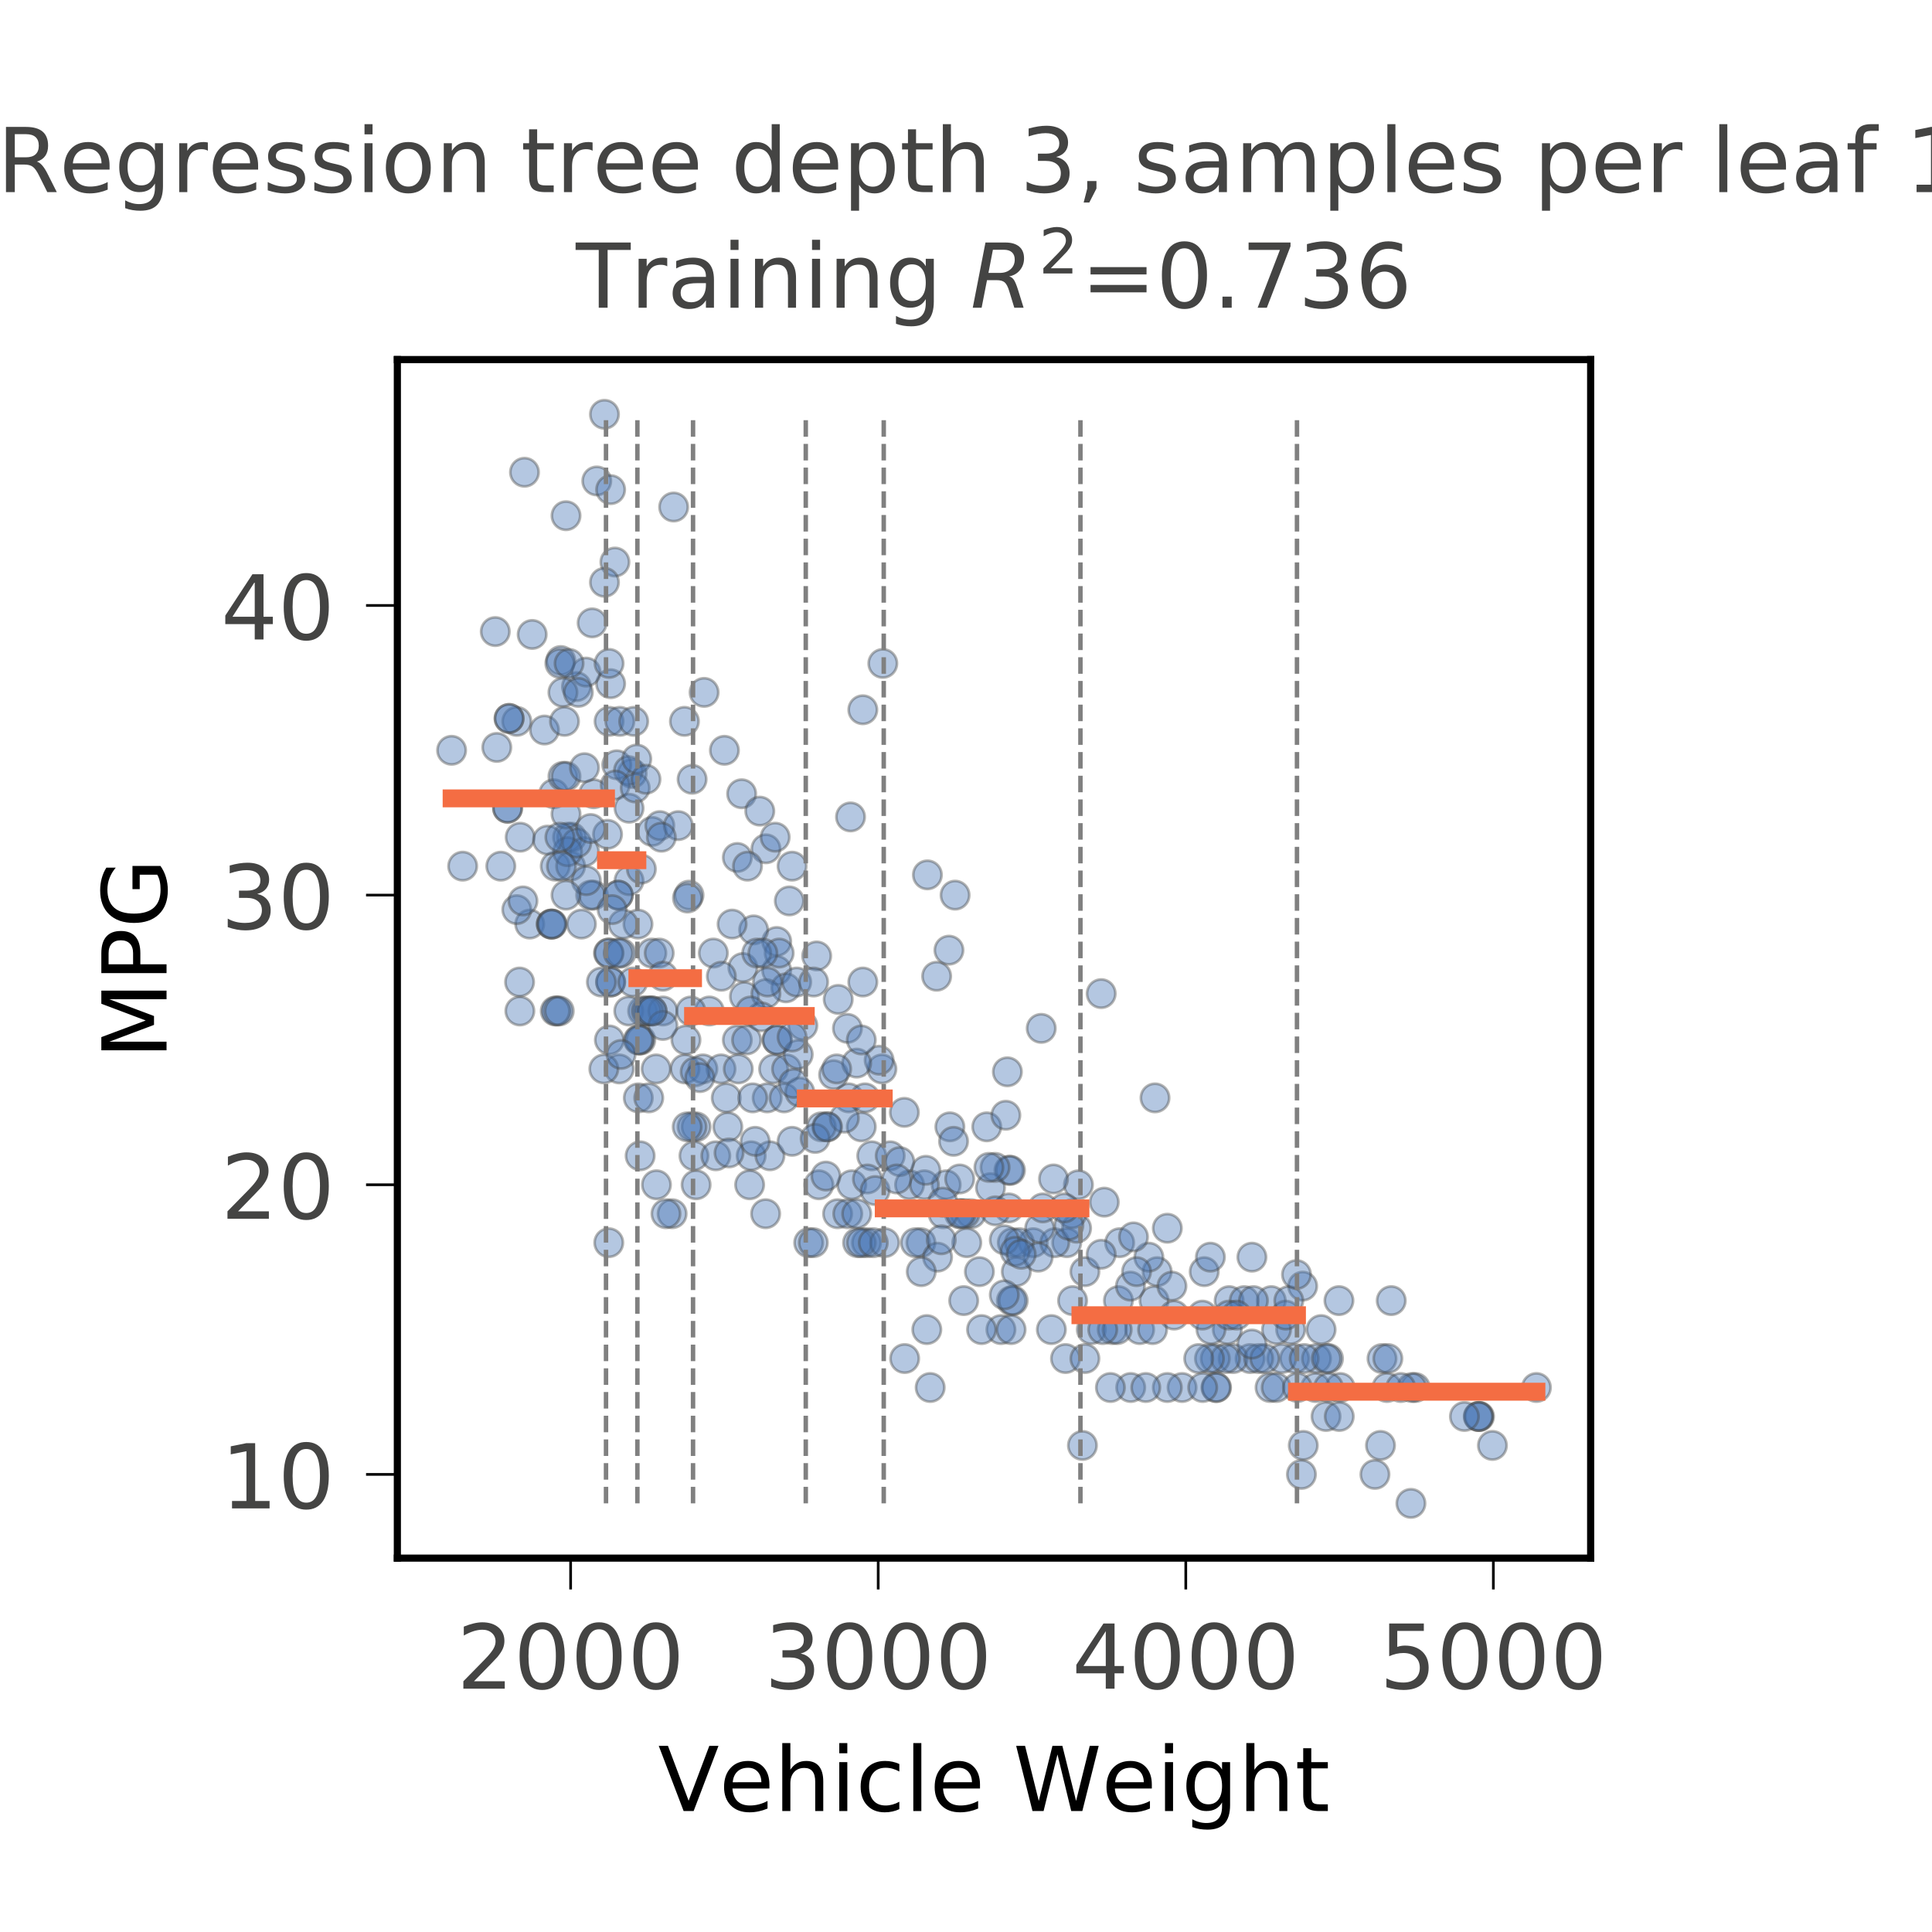 <?xml version="1.0" encoding="utf-8" standalone="no"?>
<!DOCTYPE svg PUBLIC "-//W3C//DTD SVG 1.1//EN"
  "http://www.w3.org/Graphics/SVG/1.1/DTD/svg11.dtd">
<!-- Created with matplotlib (https://matplotlib.org/) -->
<svg height="216pt" version="1.1" viewBox="0 0 216 216" width="216pt" xmlns="http://www.w3.org/2000/svg" xmlns:xlink="http://www.w3.org/1999/xlink">
 <defs>
  <style type="text/css">
*{stroke-linecap:butt;stroke-linejoin:round;}
  </style>
 </defs>
 <g id="figure_1">
  <g id="patch_1">
   <path d="M 0 216 
L 216 216 
L 216 0 
L 0 0 
z
" style="fill:#ffffff;"/>
  </g>
  <g id="axes_1">
   <g id="patch_2">
    <path d="M 44.425 174.2 
L 177.838 174.2 
L 177.838 40.2 
L 44.425 40.2 
z
" style="fill:#ffffff;"/>
   </g>
   <g id="PathCollection_1">
    <defs>
     <path d="M 0 1.581 
C 0.419 1.581 0.822 1.415 1.118 1.118 
C 1.415 0.822 1.581 0.419 1.581 0 
C 1.581 -0.419 1.415 -0.822 1.118 -1.118 
C 0.822 -1.415 0.419 -1.581 0 -1.581 
C -0.419 -1.581 -0.822 -1.415 -1.118 -1.118 
C -1.415 -0.822 -1.581 -0.419 -1.581 0 
C -1.581 0.419 -1.415 0.822 -1.118 1.118 
C -0.822 1.415 -0.419 1.581 0 1.581 
z
" id="ma312a913a8" style="stroke:#444443;stroke-opacity:0.4;stroke-width:0.3;"/>
    </defs>
    <g clip-path="url(#pdbb281a714)">
     <use style="fill:#4575b4;fill-opacity:0.4;stroke:#444443;stroke-opacity:0.4;stroke-width:0.3;" x="115.516" xlink:href="#ma312a913a8" y="138.934"/>
     <use style="fill:#4575b4;fill-opacity:0.4;stroke:#444443;stroke-opacity:0.4;stroke-width:0.3;" x="122.015" xlink:href="#ma312a913a8" y="148.649"/>
     <use style="fill:#4575b4;fill-opacity:0.4;stroke:#444443;stroke-opacity:0.4;stroke-width:0.3;" x="113.177" xlink:href="#ma312a913a8" y="138.934"/>
     <use style="fill:#4575b4;fill-opacity:0.4;stroke:#444443;stroke-opacity:0.4;stroke-width:0.3;" x="113.074" xlink:href="#ma312a913a8" y="145.41"/>
     <use style="fill:#4575b4;fill-opacity:0.4;stroke:#444443;stroke-opacity:0.4;stroke-width:0.3;" x="113.624" xlink:href="#ma312a913a8" y="142.172"/>
     <use style="fill:#4575b4;fill-opacity:0.4;stroke:#444443;stroke-opacity:0.4;stroke-width:0.3;" x="144.298" xlink:href="#ma312a913a8" y="148.649"/>
     <use style="fill:#4575b4;fill-opacity:0.4;stroke:#444443;stroke-opacity:0.4;stroke-width:0.3;" x="144.745" xlink:href="#ma312a913a8" y="151.887"/>
     <use style="fill:#4575b4;fill-opacity:0.4;stroke:#444443;stroke-opacity:0.4;stroke-width:0.3;" x="143.3" xlink:href="#ma312a913a8" y="151.887"/>
     <use style="fill:#4575b4;fill-opacity:0.4;stroke:#444443;stroke-opacity:0.4;stroke-width:0.3;" x="147.186" xlink:href="#ma312a913a8" y="151.887"/>
     <use style="fill:#4575b4;fill-opacity:0.4;stroke:#444443;stroke-opacity:0.4;stroke-width:0.3;" x="127.414" xlink:href="#ma312a913a8" y="148.649"/>
     <use style="fill:#4575b4;fill-opacity:0.4;stroke:#444443;stroke-opacity:0.4;stroke-width:0.3;" x="117.544" xlink:href="#ma312a913a8" y="148.649"/>
     <use style="fill:#4575b4;fill-opacity:0.4;stroke:#444443;stroke-opacity:0.4;stroke-width:0.3;" x="119.126" xlink:href="#ma312a913a8" y="151.887"/>
     <use style="fill:#4575b4;fill-opacity:0.4;stroke:#444443;stroke-opacity:0.4;stroke-width:0.3;" x="124.353" xlink:href="#ma312a913a8" y="148.649"/>
     <use style="fill:#4575b4;fill-opacity:0.4;stroke:#444443;stroke-opacity:0.4;stroke-width:0.3;" x="101.142" xlink:href="#ma312a913a8" y="151.887"/>
     <use style="fill:#4575b4;fill-opacity:0.4;stroke:#444443;stroke-opacity:0.4;stroke-width:0.3;" x="76.589" xlink:href="#ma312a913a8" y="119.505"/>
     <use style="fill:#4575b4;fill-opacity:0.4;stroke:#444443;stroke-opacity:0.4;stroke-width:0.3;" x="92.442" xlink:href="#ma312a913a8" y="125.981"/>
     <use style="fill:#4575b4;fill-opacity:0.4;stroke:#444443;stroke-opacity:0.4;stroke-width:0.3;" x="90.413" xlink:href="#ma312a913a8" y="138.934"/>
     <use style="fill:#4575b4;fill-opacity:0.4;stroke:#444443;stroke-opacity:0.4;stroke-width:0.3;" x="83.983" xlink:href="#ma312a913a8" y="129.22"/>
     <use style="fill:#4575b4;fill-opacity:0.4;stroke:#444443;stroke-opacity:0.4;stroke-width:0.3;" x="68.268" xlink:href="#ma312a913a8" y="109.791"/>
     <use style="fill:#4575b4;fill-opacity:0.4;stroke:#444443;stroke-opacity:0.4;stroke-width:0.3;" x="58.123" xlink:href="#ma312a913a8" y="113.029"/>
     <use style="fill:#4575b4;fill-opacity:0.4;stroke:#444443;stroke-opacity:0.4;stroke-width:0.3;" x="86.906" xlink:href="#ma312a913a8" y="116.267"/>
     <use style="fill:#4575b4;fill-opacity:0.4;stroke:#444443;stroke-opacity:0.4;stroke-width:0.3;" x="78.584" xlink:href="#ma312a913a8" y="119.505"/>
     <use style="fill:#4575b4;fill-opacity:0.4;stroke:#444443;stroke-opacity:0.4;stroke-width:0.3;" x="76.693" xlink:href="#ma312a913a8" y="116.267"/>
     <use style="fill:#4575b4;fill-opacity:0.4;stroke:#444443;stroke-opacity:0.4;stroke-width:0.3;" x="71.844" xlink:href="#ma312a913a8" y="113.029"/>
     <use style="fill:#4575b4;fill-opacity:0.4;stroke:#444443;stroke-opacity:0.4;stroke-width:0.3;" x="86.08" xlink:href="#ma312a913a8" y="129.22"/>
     <use style="fill:#4575b4;fill-opacity:0.4;stroke:#444443;stroke-opacity:0.4;stroke-width:0.3;" x="153.72" xlink:href="#ma312a913a8" y="164.84"/>
     <use style="fill:#4575b4;fill-opacity:0.4;stroke:#444443;stroke-opacity:0.4;stroke-width:0.3;" x="145.501" xlink:href="#ma312a913a8" y="164.84"/>
     <use style="fill:#4575b4;fill-opacity:0.4;stroke:#444443;stroke-opacity:0.4;stroke-width:0.3;" x="145.708" xlink:href="#ma312a913a8" y="161.601"/>
     <use style="fill:#4575b4;fill-opacity:0.4;stroke:#444443;stroke-opacity:0.4;stroke-width:0.3;" x="157.743" xlink:href="#ma312a913a8" y="168.078"/>
     <use style="fill:#4575b4;fill-opacity:0.4;stroke:#444443;stroke-opacity:0.4;stroke-width:0.3;" x="68.268" xlink:href="#ma312a913a8" y="109.791"/>
     <use style="fill:#4575b4;fill-opacity:0.4;stroke:#444443;stroke-opacity:0.4;stroke-width:0.3;" x="72.876" xlink:href="#ma312a913a8" y="106.552"/>
     <use style="fill:#4575b4;fill-opacity:0.4;stroke:#444443;stroke-opacity:0.4;stroke-width:0.3;" x="71.638" xlink:href="#ma312a913a8" y="116.267"/>
     <use style="fill:#4575b4;fill-opacity:0.4;stroke:#444443;stroke-opacity:0.4;stroke-width:0.3;" x="85.599" xlink:href="#ma312a913a8" y="135.696"/>
     <use style="fill:#4575b4;fill-opacity:0.4;stroke:#444443;stroke-opacity:0.4;stroke-width:0.3;" x="113.28" xlink:href="#ma312a913a8" y="145.41"/>
     <use style="fill:#4575b4;fill-opacity:0.4;stroke:#444443;stroke-opacity:0.4;stroke-width:0.3;" x="109.498" xlink:href="#ma312a913a8" y="142.172"/>
     <use style="fill:#4575b4;fill-opacity:0.4;stroke:#444443;stroke-opacity:0.4;stroke-width:0.3;" x="108.569" xlink:href="#ma312a913a8" y="135.696"/>
     <use style="fill:#4575b4;fill-opacity:0.4;stroke:#444443;stroke-opacity:0.4;stroke-width:0.3;" x="108.088" xlink:href="#ma312a913a8" y="138.934"/>
     <use style="fill:#4575b4;fill-opacity:0.4;stroke:#444443;stroke-opacity:0.4;stroke-width:0.3;" x="139.759" xlink:href="#ma312a913a8" y="151.887"/>
     <use style="fill:#4575b4;fill-opacity:0.4;stroke:#444443;stroke-opacity:0.4;stroke-width:0.3;" x="148.527" xlink:href="#ma312a913a8" y="151.887"/>
     <use style="fill:#4575b4;fill-opacity:0.4;stroke:#444443;stroke-opacity:0.4;stroke-width:0.3;" x="137.867" xlink:href="#ma312a913a8" y="151.887"/>
     <use style="fill:#4575b4;fill-opacity:0.4;stroke:#444443;stroke-opacity:0.4;stroke-width:0.3;" x="135.873" xlink:href="#ma312a913a8" y="151.887"/>
     <use style="fill:#4575b4;fill-opacity:0.4;stroke:#444443;stroke-opacity:0.4;stroke-width:0.3;" x="165.411" xlink:href="#ma312a913a8" y="158.363"/>
     <use style="fill:#4575b4;fill-opacity:0.4;stroke:#444443;stroke-opacity:0.4;stroke-width:0.3;" x="158.224" xlink:href="#ma312a913a8" y="155.125"/>
     <use style="fill:#4575b4;fill-opacity:0.4;stroke:#444443;stroke-opacity:0.4;stroke-width:0.3;" x="171.773" xlink:href="#ma312a913a8" y="155.125"/>
     <use style="fill:#4575b4;fill-opacity:0.4;stroke:#444443;stroke-opacity:0.4;stroke-width:0.3;" x="96.878" xlink:href="#ma312a913a8" y="138.934"/>
     <use style="fill:#4575b4;fill-opacity:0.4;stroke:#444443;stroke-opacity:0.4;stroke-width:0.3;" x="77.827" xlink:href="#ma312a913a8" y="125.981"/>
     <use style="fill:#4575b4;fill-opacity:0.4;stroke:#444443;stroke-opacity:0.4;stroke-width:0.3;" x="107.882" xlink:href="#ma312a913a8" y="135.696"/>
     <use style="fill:#4575b4;fill-opacity:0.4;stroke:#444443;stroke-opacity:0.4;stroke-width:0.3;" x="102.964" xlink:href="#ma312a913a8" y="138.934"/>
     <use style="fill:#4575b4;fill-opacity:0.4;stroke:#444443;stroke-opacity:0.4;stroke-width:0.3;" x="71.363" xlink:href="#ma312a913a8" y="122.743"/>
     <use style="fill:#4575b4;fill-opacity:0.4;stroke:#444443;stroke-opacity:0.4;stroke-width:0.3;" x="68.027" xlink:href="#ma312a913a8" y="106.552"/>
     <use style="fill:#4575b4;fill-opacity:0.4;stroke:#444443;stroke-opacity:0.4;stroke-width:0.3;" x="66.342" xlink:href="#ma312a913a8" y="100.076"/>
     <use style="fill:#4575b4;fill-opacity:0.4;stroke:#444443;stroke-opacity:0.4;stroke-width:0.3;" x="66.033" xlink:href="#ma312a913a8" y="100.076"/>
     <use style="fill:#4575b4;fill-opacity:0.4;stroke:#444443;stroke-opacity:0.4;stroke-width:0.3;" x="55.991" xlink:href="#ma312a913a8" y="96.838"/>
     <use style="fill:#4575b4;fill-opacity:0.4;stroke:#444443;stroke-opacity:0.4;stroke-width:0.3;" x="50.49" xlink:href="#ma312a913a8" y="83.885"/>
     <use style="fill:#4575b4;fill-opacity:0.4;stroke:#444443;stroke-opacity:0.4;stroke-width:0.3;" x="58.089" xlink:href="#ma312a913a8" y="109.791"/>
     <use style="fill:#4575b4;fill-opacity:0.4;stroke:#444443;stroke-opacity:0.4;stroke-width:0.3;" x="62.25" xlink:href="#ma312a913a8" y="113.029"/>
     <use style="fill:#4575b4;fill-opacity:0.4;stroke:#444443;stroke-opacity:0.4;stroke-width:0.3;" x="73.357" xlink:href="#ma312a913a8" y="119.505"/>
     <use style="fill:#4575b4;fill-opacity:0.4;stroke:#444443;stroke-opacity:0.4;stroke-width:0.3;" x="68.13" xlink:href="#ma312a913a8" y="116.267"/>
     <use style="fill:#4575b4;fill-opacity:0.4;stroke:#444443;stroke-opacity:0.4;stroke-width:0.3;" x="72.532" xlink:href="#ma312a913a8" y="122.743"/>
     <use style="fill:#4575b4;fill-opacity:0.4;stroke:#444443;stroke-opacity:0.4;stroke-width:0.3;" x="77.827" xlink:href="#ma312a913a8" y="132.458"/>
     <use style="fill:#4575b4;fill-opacity:0.4;stroke:#444443;stroke-opacity:0.4;stroke-width:0.3;" x="71.569" xlink:href="#ma312a913a8" y="129.22"/>
     <use style="fill:#4575b4;fill-opacity:0.4;stroke:#444443;stroke-opacity:0.4;stroke-width:0.3;" x="141.994" xlink:href="#ma312a913a8" y="155.125"/>
     <use style="fill:#4575b4;fill-opacity:0.4;stroke:#444443;stroke-opacity:0.4;stroke-width:0.3;" x="145.811" xlink:href="#ma312a913a8" y="151.887"/>
     <use style="fill:#4575b4;fill-opacity:0.4;stroke:#444443;stroke-opacity:0.4;stroke-width:0.3;" x="137.214" xlink:href="#ma312a913a8" y="148.649"/>
     <use style="fill:#4575b4;fill-opacity:0.4;stroke:#444443;stroke-opacity:0.4;stroke-width:0.3;" x="137.008" xlink:href="#ma312a913a8" y="151.887"/>
     <use style="fill:#4575b4;fill-opacity:0.4;stroke:#444443;stroke-opacity:0.4;stroke-width:0.3;" x="121.293" xlink:href="#ma312a913a8" y="142.172"/>
     <use style="fill:#4575b4;fill-opacity:0.4;stroke:#444443;stroke-opacity:0.4;stroke-width:0.3;" x="154.339" xlink:href="#ma312a913a8" y="161.601"/>
     <use style="fill:#4575b4;fill-opacity:0.4;stroke:#444443;stroke-opacity:0.4;stroke-width:0.3;" x="149.834" xlink:href="#ma312a913a8" y="155.125"/>
     <use style="fill:#4575b4;fill-opacity:0.4;stroke:#444443;stroke-opacity:0.4;stroke-width:0.3;" x="148.252" xlink:href="#ma312a913a8" y="158.363"/>
     <use style="fill:#4575b4;fill-opacity:0.4;stroke:#444443;stroke-opacity:0.4;stroke-width:0.3;" x="147.083" xlink:href="#ma312a913a8" y="155.125"/>
     <use style="fill:#4575b4;fill-opacity:0.4;stroke:#444443;stroke-opacity:0.4;stroke-width:0.3;" x="75.145" xlink:href="#ma312a913a8" y="135.696"/>
     <use style="fill:#4575b4;fill-opacity:0.4;stroke:#444443;stroke-opacity:0.4;stroke-width:0.3;" x="128.858" xlink:href="#ma312a913a8" y="148.649"/>
     <use style="fill:#4575b4;fill-opacity:0.4;stroke:#444443;stroke-opacity:0.4;stroke-width:0.3;" x="135.942" xlink:href="#ma312a913a8" y="155.125"/>
     <use style="fill:#4575b4;fill-opacity:0.4;stroke:#444443;stroke-opacity:0.4;stroke-width:0.3;" x="142.681" xlink:href="#ma312a913a8" y="155.125"/>
     <use style="fill:#4575b4;fill-opacity:0.4;stroke:#444443;stroke-opacity:0.4;stroke-width:0.3;" x="135.219" xlink:href="#ma312a913a8" y="151.887"/>
     <use style="fill:#4575b4;fill-opacity:0.4;stroke:#444443;stroke-opacity:0.4;stroke-width:0.3;" x="95.881" xlink:href="#ma312a913a8" y="138.934"/>
     <use style="fill:#4575b4;fill-opacity:0.4;stroke:#444443;stroke-opacity:0.4;stroke-width:0.3;" x="81.369" xlink:href="#ma312a913a8" y="125.981"/>
     <use style="fill:#4575b4;fill-opacity:0.4;stroke:#444443;stroke-opacity:0.4;stroke-width:0.3;" x="97.462" xlink:href="#ma312a913a8" y="129.22"/>
     <use style="fill:#4575b4;fill-opacity:0.4;stroke:#444443;stroke-opacity:0.4;stroke-width:0.3;" x="70.297" xlink:href="#ma312a913a8" y="113.029"/>
     <use style="fill:#4575b4;fill-opacity:0.4;stroke:#444443;stroke-opacity:0.4;stroke-width:0.3;" x="77.38" xlink:href="#ma312a913a8" y="125.981"/>
     <use style="fill:#4575b4;fill-opacity:0.4;stroke:#444443;stroke-opacity:0.4;stroke-width:0.3;" x="73.701" xlink:href="#ma312a913a8" y="106.552"/>
     <use style="fill:#4575b4;fill-opacity:0.4;stroke:#444443;stroke-opacity:0.4;stroke-width:0.3;" x="81.197" xlink:href="#ma312a913a8" y="122.743"/>
     <use style="fill:#4575b4;fill-opacity:0.4;stroke:#444443;stroke-opacity:0.4;stroke-width:0.3;" x="69.437" xlink:href="#ma312a913a8" y="106.552"/>
     <use style="fill:#4575b4;fill-opacity:0.4;stroke:#444443;stroke-opacity:0.4;stroke-width:0.3;" x="67.236" xlink:href="#ma312a913a8" y="109.791"/>
     <use style="fill:#4575b4;fill-opacity:0.4;stroke:#444443;stroke-opacity:0.4;stroke-width:0.3;" x="136.01" xlink:href="#ma312a913a8" y="155.125"/>
     <use style="fill:#4575b4;fill-opacity:0.4;stroke:#444443;stroke-opacity:0.4;stroke-width:0.3;" x="121.293" xlink:href="#ma312a913a8" y="151.887"/>
     <use style="fill:#4575b4;fill-opacity:0.4;stroke:#444443;stroke-opacity:0.4;stroke-width:0.3;" x="132.159" xlink:href="#ma312a913a8" y="155.125"/>
     <use style="fill:#4575b4;fill-opacity:0.4;stroke:#444443;stroke-opacity:0.4;stroke-width:0.3;" x="134.016" xlink:href="#ma312a913a8" y="151.887"/>
     <use style="fill:#4575b4;fill-opacity:0.4;stroke:#444443;stroke-opacity:0.4;stroke-width:0.3;" x="124.903" xlink:href="#ma312a913a8" y="148.649"/>
     <use style="fill:#4575b4;fill-opacity:0.4;stroke:#444443;stroke-opacity:0.4;stroke-width:0.3;" x="165.308" xlink:href="#ma312a913a8" y="158.363"/>
     <use style="fill:#4575b4;fill-opacity:0.4;stroke:#444443;stroke-opacity:0.4;stroke-width:0.3;" x="148.527" xlink:href="#ma312a913a8" y="155.125"/>
     <use style="fill:#4575b4;fill-opacity:0.4;stroke:#444443;stroke-opacity:0.4;stroke-width:0.3;" x="145.054" xlink:href="#ma312a913a8" y="155.125"/>
     <use style="fill:#4575b4;fill-opacity:0.4;stroke:#444443;stroke-opacity:0.4;stroke-width:0.3;" x="140.721" xlink:href="#ma312a913a8" y="151.887"/>
     <use style="fill:#4575b4;fill-opacity:0.4;stroke:#444443;stroke-opacity:0.4;stroke-width:0.3;" x="157.846" xlink:href="#ma312a913a8" y="155.125"/>
     <use style="fill:#4575b4;fill-opacity:0.4;stroke:#444443;stroke-opacity:0.4;stroke-width:0.3;" x="165.274" xlink:href="#ma312a913a8" y="158.363"/>
     <use style="fill:#4575b4;fill-opacity:0.4;stroke:#444443;stroke-opacity:0.4;stroke-width:0.3;" x="126.416" xlink:href="#ma312a913a8" y="155.125"/>
     <use style="fill:#4575b4;fill-opacity:0.4;stroke:#444443;stroke-opacity:0.4;stroke-width:0.3;" x="102.345" xlink:href="#ma312a913a8" y="138.934"/>
     <use style="fill:#4575b4;fill-opacity:0.4;stroke:#444443;stroke-opacity:0.4;stroke-width:0.3;" x="107.744" xlink:href="#ma312a913a8" y="145.41"/>
     <use style="fill:#4575b4;fill-opacity:0.4;stroke:#444443;stroke-opacity:0.4;stroke-width:0.3;" x="96.293" xlink:href="#ma312a913a8" y="138.934"/>
     <use style="fill:#4575b4;fill-opacity:0.4;stroke:#444443;stroke-opacity:0.4;stroke-width:0.3;" x="98.907" xlink:href="#ma312a913a8" y="138.934"/>
     <use style="fill:#4575b4;fill-opacity:0.4;stroke:#444443;stroke-opacity:0.4;stroke-width:0.3;" x="94.883" xlink:href="#ma312a913a8" y="122.743"/>
     <use style="fill:#4575b4;fill-opacity:0.4;stroke:#444443;stroke-opacity:0.4;stroke-width:0.3;" x="62.078" xlink:href="#ma312a913a8" y="113.029"/>
     <use style="fill:#4575b4;fill-opacity:0.4;stroke:#444443;stroke-opacity:0.4;stroke-width:0.3;" x="166.856" xlink:href="#ma312a913a8" y="161.601"/>
     <use style="fill:#4575b4;fill-opacity:0.4;stroke:#444443;stroke-opacity:0.4;stroke-width:0.3;" x="163.726" xlink:href="#ma312a913a8" y="158.363"/>
     <use style="fill:#4575b4;fill-opacity:0.4;stroke:#444443;stroke-opacity:0.4;stroke-width:0.3;" x="155.061" xlink:href="#ma312a913a8" y="155.125"/>
     <use style="fill:#4575b4;fill-opacity:0.4;stroke:#444443;stroke-opacity:0.4;stroke-width:0.3;" x="149.731" xlink:href="#ma312a913a8" y="158.363"/>
     <use style="fill:#4575b4;fill-opacity:0.4;stroke:#444443;stroke-opacity:0.4;stroke-width:0.3;" x="90.929" xlink:href="#ma312a913a8" y="138.934"/>
     <use style="fill:#4575b4;fill-opacity:0.4;stroke:#444443;stroke-opacity:0.4;stroke-width:0.3;" x="73.391" xlink:href="#ma312a913a8" y="132.458"/>
     <use style="fill:#4575b4;fill-opacity:0.4;stroke:#444443;stroke-opacity:0.4;stroke-width:0.3;" x="77.587" xlink:href="#ma312a913a8" y="129.22"/>
     <use style="fill:#4575b4;fill-opacity:0.4;stroke:#444443;stroke-opacity:0.4;stroke-width:0.3;" x="76.83" xlink:href="#ma312a913a8" y="125.981"/>
     <use style="fill:#4575b4;fill-opacity:0.4;stroke:#444443;stroke-opacity:0.4;stroke-width:0.3;" x="68.061" xlink:href="#ma312a913a8" y="138.934"/>
     <use style="fill:#4575b4;fill-opacity:0.4;stroke:#444443;stroke-opacity:0.4;stroke-width:0.3;" x="74.457" xlink:href="#ma312a913a8" y="135.696"/>
     <use style="fill:#4575b4;fill-opacity:0.4;stroke:#444443;stroke-opacity:0.4;stroke-width:0.3;" x="80.028" xlink:href="#ma312a913a8" y="129.22"/>
     <use style="fill:#4575b4;fill-opacity:0.4;stroke:#444443;stroke-opacity:0.4;stroke-width:0.3;" x="72.91" xlink:href="#ma312a913a8" y="113.029"/>
     <use style="fill:#4575b4;fill-opacity:0.4;stroke:#444443;stroke-opacity:0.4;stroke-width:0.3;" x="135.391" xlink:href="#ma312a913a8" y="148.649"/>
     <use style="fill:#4575b4;fill-opacity:0.4;stroke:#444443;stroke-opacity:0.4;stroke-width:0.3;" x="142.131" xlink:href="#ma312a913a8" y="145.41"/>
     <use style="fill:#4575b4;fill-opacity:0.4;stroke:#444443;stroke-opacity:0.4;stroke-width:0.3;" x="59.224" xlink:href="#ma312a913a8" y="103.314"/>
     <use style="fill:#4575b4;fill-opacity:0.4;stroke:#444443;stroke-opacity:0.4;stroke-width:0.3;" x="69.231" xlink:href="#ma312a913a8" y="119.505"/>
     <use style="fill:#4575b4;fill-opacity:0.4;stroke:#444443;stroke-opacity:0.4;stroke-width:0.3;" x="83.811" xlink:href="#ma312a913a8" y="132.458"/>
     <use style="fill:#4575b4;fill-opacity:0.4;stroke:#444443;stroke-opacity:0.4;stroke-width:0.3;" x="93.645" xlink:href="#ma312a913a8" y="135.696"/>
     <use style="fill:#4575b4;fill-opacity:0.4;stroke:#444443;stroke-opacity:0.4;stroke-width:0.3;" x="111.905" xlink:href="#ma312a913a8" y="148.649"/>
     <use style="fill:#4575b4;fill-opacity:0.4;stroke:#444443;stroke-opacity:0.4;stroke-width:0.3;" x="86.493" xlink:href="#ma312a913a8" y="119.505"/>
     <use style="fill:#4575b4;fill-opacity:0.4;stroke:#444443;stroke-opacity:0.4;stroke-width:0.3;" x="91.548" xlink:href="#ma312a913a8" y="132.458"/>
     <use style="fill:#4575b4;fill-opacity:0.4;stroke:#444443;stroke-opacity:0.4;stroke-width:0.3;" x="121.018" xlink:href="#ma312a913a8" y="161.601"/>
     <use style="fill:#4575b4;fill-opacity:0.4;stroke:#444443;stroke-opacity:0.4;stroke-width:0.3;" x="101.692" xlink:href="#ma312a913a8" y="132.458"/>
     <use style="fill:#4575b4;fill-opacity:0.4;stroke:#444443;stroke-opacity:0.4;stroke-width:0.3;" x="94.78" xlink:href="#ma312a913a8" y="135.696"/>
     <use style="fill:#4575b4;fill-opacity:0.4;stroke:#444443;stroke-opacity:0.4;stroke-width:0.3;" x="109.739" xlink:href="#ma312a913a8" y="148.649"/>
     <use style="fill:#4575b4;fill-opacity:0.4;stroke:#444443;stroke-opacity:0.4;stroke-width:0.3;" x="62.078" xlink:href="#ma312a913a8" y="96.838"/>
     <use style="fill:#4575b4;fill-opacity:0.4;stroke:#444443;stroke-opacity:0.4;stroke-width:0.3;" x="79.306" xlink:href="#ma312a913a8" y="113.029"/>
     <use style="fill:#4575b4;fill-opacity:0.4;stroke:#444443;stroke-opacity:0.4;stroke-width:0.3;" x="58.158" xlink:href="#ma312a913a8" y="93.6"/>
     <use style="fill:#4575b4;fill-opacity:0.4;stroke:#444443;stroke-opacity:0.4;stroke-width:0.3;" x="82.435" xlink:href="#ma312a913a8" y="116.267"/>
     <use style="fill:#4575b4;fill-opacity:0.4;stroke:#444443;stroke-opacity:0.4;stroke-width:0.3;" x="125.041" xlink:href="#ma312a913a8" y="145.41"/>
     <use style="fill:#4575b4;fill-opacity:0.4;stroke:#444443;stroke-opacity:0.4;stroke-width:0.3;" x="119.917" xlink:href="#ma312a913a8" y="145.41"/>
     <use style="fill:#4575b4;fill-opacity:0.4;stroke:#444443;stroke-opacity:0.4;stroke-width:0.3;" x="119.264" xlink:href="#ma312a913a8" y="138.934"/>
     <use style="fill:#4575b4;fill-opacity:0.4;stroke:#444443;stroke-opacity:0.4;stroke-width:0.3;" x="137.42" xlink:href="#ma312a913a8" y="145.41"/>
     <use style="fill:#4575b4;fill-opacity:0.4;stroke:#444443;stroke-opacity:0.4;stroke-width:0.3;" x="156.608" xlink:href="#ma312a913a8" y="155.125"/>
     <use style="fill:#4575b4;fill-opacity:0.4;stroke:#444443;stroke-opacity:0.4;stroke-width:0.3;" x="148.287" xlink:href="#ma312a913a8" y="151.887"/>
     <use style="fill:#4575b4;fill-opacity:0.4;stroke:#444443;stroke-opacity:0.4;stroke-width:0.3;" x="154.511" xlink:href="#ma312a913a8" y="151.887"/>
     <use style="fill:#4575b4;fill-opacity:0.4;stroke:#444443;stroke-opacity:0.4;stroke-width:0.3;" x="141.409" xlink:href="#ma312a913a8" y="151.887"/>
     <use style="fill:#4575b4;fill-opacity:0.4;stroke:#444443;stroke-opacity:0.4;stroke-width:0.3;" x="71.328" xlink:href="#ma312a913a8" y="103.314"/>
     <use style="fill:#4575b4;fill-opacity:0.4;stroke:#444443;stroke-opacity:0.4;stroke-width:0.3;" x="62.525" xlink:href="#ma312a913a8" y="113.029"/>
     <use style="fill:#4575b4;fill-opacity:0.4;stroke:#444443;stroke-opacity:0.4;stroke-width:0.3;" x="74.113" xlink:href="#ma312a913a8" y="113.029"/>
     <use style="fill:#4575b4;fill-opacity:0.4;stroke:#444443;stroke-opacity:0.4;stroke-width:0.3;" x="51.727" xlink:href="#ma312a913a8" y="96.838"/>
     <use style="fill:#4575b4;fill-opacity:0.4;stroke:#444443;stroke-opacity:0.4;stroke-width:0.3;" x="63.901" xlink:href="#ma312a913a8" y="93.6"/>
     <use style="fill:#4575b4;fill-opacity:0.4;stroke:#444443;stroke-opacity:0.4;stroke-width:0.3;" x="68.096" xlink:href="#ma312a913a8" y="106.552"/>
     <use style="fill:#4575b4;fill-opacity:0.4;stroke:#444443;stroke-opacity:0.4;stroke-width:0.3;" x="67.511" xlink:href="#ma312a913a8" y="119.505"/>
     <use style="fill:#4575b4;fill-opacity:0.4;stroke:#444443;stroke-opacity:0.4;stroke-width:0.3;" x="72.257" xlink:href="#ma312a913a8" y="113.029"/>
     <use style="fill:#4575b4;fill-opacity:0.4;stroke:#444443;stroke-opacity:0.4;stroke-width:0.3;" x="80.613" xlink:href="#ma312a913a8" y="119.505"/>
     <use style="fill:#4575b4;fill-opacity:0.4;stroke:#444443;stroke-opacity:0.4;stroke-width:0.3;" x="77.243" xlink:href="#ma312a913a8" y="113.029"/>
     <use style="fill:#4575b4;fill-opacity:0.4;stroke:#444443;stroke-opacity:0.4;stroke-width:0.3;" x="63.797" xlink:href="#ma312a913a8" y="96.838"/>
     <use style="fill:#4575b4;fill-opacity:0.4;stroke:#444443;stroke-opacity:0.4;stroke-width:0.3;" x="107.263" xlink:href="#ma312a913a8" y="135.696"/>
     <use style="fill:#4575b4;fill-opacity:0.4;stroke:#444443;stroke-opacity:0.4;stroke-width:0.3;" x="113.968" xlink:href="#ma312a913a8" y="138.934"/>
     <use style="fill:#4575b4;fill-opacity:0.4;stroke:#444443;stroke-opacity:0.4;stroke-width:0.3;" x="113.04" xlink:href="#ma312a913a8" y="148.649"/>
     <use style="fill:#4575b4;fill-opacity:0.4;stroke:#444443;stroke-opacity:0.4;stroke-width:0.3;" x="103.618" xlink:href="#ma312a913a8" y="148.649"/>
     <use style="fill:#4575b4;fill-opacity:0.4;stroke:#444443;stroke-opacity:0.4;stroke-width:0.3;" x="155.542" xlink:href="#ma312a913a8" y="145.41"/>
     <use style="fill:#4575b4;fill-opacity:0.4;stroke:#444443;stroke-opacity:0.4;stroke-width:0.3;" x="147.702" xlink:href="#ma312a913a8" y="148.649"/>
     <use style="fill:#4575b4;fill-opacity:0.4;stroke:#444443;stroke-opacity:0.4;stroke-width:0.3;" x="149.696" xlink:href="#ma312a913a8" y="145.41"/>
     <use style="fill:#4575b4;fill-opacity:0.4;stroke:#444443;stroke-opacity:0.4;stroke-width:0.3;" x="155.164" xlink:href="#ma312a913a8" y="151.887"/>
     <use style="fill:#4575b4;fill-opacity:0.4;stroke:#444443;stroke-opacity:0.4;stroke-width:0.3;" x="129.374" xlink:href="#ma312a913a8" y="142.172"/>
     <use style="fill:#4575b4;fill-opacity:0.4;stroke:#444443;stroke-opacity:0.4;stroke-width:0.3;" x="129.03" xlink:href="#ma312a913a8" y="145.41"/>
     <use style="fill:#4575b4;fill-opacity:0.4;stroke:#444443;stroke-opacity:0.4;stroke-width:0.3;" x="123.287" xlink:href="#ma312a913a8" y="148.649"/>
     <use style="fill:#4575b4;fill-opacity:0.4;stroke:#444443;stroke-opacity:0.4;stroke-width:0.3;" x="125.178" xlink:href="#ma312a913a8" y="138.934"/>
     <use style="fill:#4575b4;fill-opacity:0.4;stroke:#444443;stroke-opacity:0.4;stroke-width:0.3;" x="99.526" xlink:href="#ma312a913a8" y="129.22"/>
     <use style="fill:#4575b4;fill-opacity:0.4;stroke:#444443;stroke-opacity:0.4;stroke-width:0.3;" x="105.784" xlink:href="#ma312a913a8" y="132.458"/>
     <use style="fill:#4575b4;fill-opacity:0.4;stroke:#444443;stroke-opacity:0.4;stroke-width:0.3;" x="103.996" xlink:href="#ma312a913a8" y="155.125"/>
     <use style="fill:#4575b4;fill-opacity:0.4;stroke:#444443;stroke-opacity:0.4;stroke-width:0.3;" x="69.678" xlink:href="#ma312a913a8" y="103.314"/>
     <use style="fill:#4575b4;fill-opacity:0.4;stroke:#444443;stroke-opacity:0.4;stroke-width:0.3;" x="85.771" xlink:href="#ma312a913a8" y="122.743"/>
     <use style="fill:#4575b4;fill-opacity:0.4;stroke:#444443;stroke-opacity:0.4;stroke-width:0.3;" x="95.227" xlink:href="#ma312a913a8" y="132.458"/>
     <use style="fill:#4575b4;fill-opacity:0.4;stroke:#444443;stroke-opacity:0.4;stroke-width:0.3;" x="84.155" xlink:href="#ma312a913a8" y="122.743"/>
     <use style="fill:#4575b4;fill-opacity:0.4;stroke:#444443;stroke-opacity:0.4;stroke-width:0.3;" x="87.937" xlink:href="#ma312a913a8" y="119.505"/>
     <use style="fill:#4575b4;fill-opacity:0.4;stroke:#444443;stroke-opacity:0.4;stroke-width:0.3;" x="71.466" xlink:href="#ma312a913a8" y="116.267"/>
     <use style="fill:#4575b4;fill-opacity:0.4;stroke:#444443;stroke-opacity:0.4;stroke-width:0.3;" x="82.538" xlink:href="#ma312a913a8" y="119.505"/>
     <use style="fill:#4575b4;fill-opacity:0.4;stroke:#444443;stroke-opacity:0.4;stroke-width:0.3;" x="97.634" xlink:href="#ma312a913a8" y="138.934"/>
     <use style="fill:#4575b4;fill-opacity:0.4;stroke:#444443;stroke-opacity:0.4;stroke-width:0.3;" x="61.631" xlink:href="#ma312a913a8" y="103.314"/>
     <use style="fill:#4575b4;fill-opacity:0.4;stroke:#444443;stroke-opacity:0.4;stroke-width:0.3;" x="105.44" xlink:href="#ma312a913a8" y="135.696"/>
     <use style="fill:#4575b4;fill-opacity:0.4;stroke:#444443;stroke-opacity:0.4;stroke-width:0.3;" x="87.662" xlink:href="#ma312a913a8" y="122.743"/>
     <use style="fill:#4575b4;fill-opacity:0.4;stroke:#444443;stroke-opacity:0.4;stroke-width:0.3;" x="96.706" xlink:href="#ma312a913a8" y="122.743"/>
     <use style="fill:#4575b4;fill-opacity:0.4;stroke:#444443;stroke-opacity:0.4;stroke-width:0.3;" x="96.293" xlink:href="#ma312a913a8" y="125.981"/>
     <use style="fill:#4575b4;fill-opacity:0.4;stroke:#444443;stroke-opacity:0.4;stroke-width:0.3;" x="86.871" xlink:href="#ma312a913a8" y="116.267"/>
     <use style="fill:#4575b4;fill-opacity:0.4;stroke:#444443;stroke-opacity:0.4;stroke-width:0.3;" x="56.748" xlink:href="#ma312a913a8" y="90.361"/>
     <use style="fill:#4575b4;fill-opacity:0.4;stroke:#444443;stroke-opacity:0.4;stroke-width:0.3;" x="79.753" xlink:href="#ma312a913a8" y="106.552"/>
     <use style="fill:#4575b4;fill-opacity:0.4;stroke:#444443;stroke-opacity:0.4;stroke-width:0.3;" x="71.363" xlink:href="#ma312a913a8" y="116.267"/>
     <use style="fill:#4575b4;fill-opacity:0.4;stroke:#444443;stroke-opacity:0.4;stroke-width:0.3;" x="83.467" xlink:href="#ma312a913a8" y="116.267"/>
     <use style="fill:#4575b4;fill-opacity:0.4;stroke:#444443;stroke-opacity:0.4;stroke-width:0.3;" x="72.566" xlink:href="#ma312a913a8" y="113.029"/>
     <use style="fill:#4575b4;fill-opacity:0.4;stroke:#444443;stroke-opacity:0.4;stroke-width:0.3;" x="70.744" xlink:href="#ma312a913a8" y="109.791"/>
     <use style="fill:#4575b4;fill-opacity:0.4;stroke:#444443;stroke-opacity:0.4;stroke-width:0.3;" x="139.965" xlink:href="#ma312a913a8" y="140.553"/>
     <use style="fill:#4575b4;fill-opacity:0.4;stroke:#444443;stroke-opacity:0.4;stroke-width:0.3;" x="139.105" xlink:href="#ma312a913a8" y="145.41"/>
     <use style="fill:#4575b4;fill-opacity:0.4;stroke:#444443;stroke-opacity:0.4;stroke-width:0.3;" x="131.265" xlink:href="#ma312a913a8" y="147.03"/>
     <use style="fill:#4575b4;fill-opacity:0.4;stroke:#444443;stroke-opacity:0.4;stroke-width:0.3;" x="139.965" xlink:href="#ma312a913a8" y="150.268"/>
     <use style="fill:#4575b4;fill-opacity:0.4;stroke:#444443;stroke-opacity:0.4;stroke-width:0.3;" x="106.197" xlink:href="#ma312a913a8" y="125.981"/>
     <use style="fill:#4575b4;fill-opacity:0.4;stroke:#444443;stroke-opacity:0.4;stroke-width:0.3;" x="110.323" xlink:href="#ma312a913a8" y="125.981"/>
     <use style="fill:#4575b4;fill-opacity:0.4;stroke:#444443;stroke-opacity:0.4;stroke-width:0.3;" x="98.597" xlink:href="#ma312a913a8" y="119.505"/>
     <use style="fill:#4575b4;fill-opacity:0.4;stroke:#444443;stroke-opacity:0.4;stroke-width:0.3;" x="101.107" xlink:href="#ma312a913a8" y="124.362"/>
     <use style="fill:#4575b4;fill-opacity:0.4;stroke:#444443;stroke-opacity:0.4;stroke-width:0.3;" x="65.001" xlink:href="#ma312a913a8" y="103.314"/>
     <use style="fill:#4575b4;fill-opacity:0.4;stroke:#444443;stroke-opacity:0.4;stroke-width:0.3;" x="69.437" xlink:href="#ma312a913a8" y="117.886"/>
     <use style="fill:#4575b4;fill-opacity:0.4;stroke:#444443;stroke-opacity:0.4;stroke-width:0.3;" x="61.631" xlink:href="#ma312a913a8" y="103.314"/>
     <use style="fill:#4575b4;fill-opacity:0.4;stroke:#444443;stroke-opacity:0.4;stroke-width:0.3;" x="56.748" xlink:href="#ma312a913a8" y="90.361"/>
     <use style="fill:#4575b4;fill-opacity:0.4;stroke:#444443;stroke-opacity:0.4;stroke-width:0.3;" x="120.571" xlink:href="#ma312a913a8" y="132.458"/>
     <use style="fill:#4575b4;fill-opacity:0.4;stroke:#444443;stroke-opacity:0.4;stroke-width:0.3;" x="117.923" xlink:href="#ma312a913a8" y="138.934"/>
     <use style="fill:#4575b4;fill-opacity:0.4;stroke:#444443;stroke-opacity:0.4;stroke-width:0.3;" x="120.364" xlink:href="#ma312a913a8" y="137.315"/>
     <use style="fill:#4575b4;fill-opacity:0.4;stroke:#444443;stroke-opacity:0.4;stroke-width:0.3;" x="104.821" xlink:href="#ma312a913a8" y="140.553"/>
     <use style="fill:#4575b4;fill-opacity:0.4;stroke:#444443;stroke-opacity:0.4;stroke-width:0.3;" x="57.78" xlink:href="#ma312a913a8" y="101.695"/>
     <use style="fill:#4575b4;fill-opacity:0.4;stroke:#444443;stroke-opacity:0.4;stroke-width:0.3;" x="63.453" xlink:href="#ma312a913a8" y="93.6"/>
     <use style="fill:#4575b4;fill-opacity:0.4;stroke:#444443;stroke-opacity:0.4;stroke-width:0.3;" x="69.127" xlink:href="#ma312a913a8" y="106.552"/>
     <use style="fill:#4575b4;fill-opacity:0.4;stroke:#444443;stroke-opacity:0.4;stroke-width:0.3;" x="83.226" xlink:href="#ma312a913a8" y="111.41"/>
     <use style="fill:#4575b4;fill-opacity:0.4;stroke:#444443;stroke-opacity:0.4;stroke-width:0.3;" x="103.343" xlink:href="#ma312a913a8" y="132.458"/>
     <use style="fill:#4575b4;fill-opacity:0.4;stroke:#444443;stroke-opacity:0.4;stroke-width:0.3;" x="130.508" xlink:href="#ma312a913a8" y="155.125"/>
     <use style="fill:#4575b4;fill-opacity:0.4;stroke:#444443;stroke-opacity:0.4;stroke-width:0.3;" x="107.469" xlink:href="#ma312a913a8" y="135.696"/>
     <use style="fill:#4575b4;fill-opacity:0.4;stroke:#444443;stroke-opacity:0.4;stroke-width:0.3;" x="95.777" xlink:href="#ma312a913a8" y="135.696"/>
     <use style="fill:#4575b4;fill-opacity:0.4;stroke:#444443;stroke-opacity:0.4;stroke-width:0.3;" x="126.382" xlink:href="#ma312a913a8" y="143.791"/>
     <use style="fill:#4575b4;fill-opacity:0.4;stroke:#444443;stroke-opacity:0.4;stroke-width:0.3;" x="145.639" xlink:href="#ma312a913a8" y="143.791"/>
     <use style="fill:#4575b4;fill-opacity:0.4;stroke:#444443;stroke-opacity:0.4;stroke-width:0.3;" x="134.463" xlink:href="#ma312a913a8" y="155.125"/>
     <use style="fill:#4575b4;fill-opacity:0.4;stroke:#444443;stroke-opacity:0.4;stroke-width:0.3;" x="128.101" xlink:href="#ma312a913a8" y="155.125"/>
     <use style="fill:#4575b4;fill-opacity:0.4;stroke:#444443;stroke-opacity:0.4;stroke-width:0.3;" x="124.147" xlink:href="#ma312a913a8" y="155.125"/>
     <use style="fill:#4575b4;fill-opacity:0.4;stroke:#444443;stroke-opacity:0.4;stroke-width:0.3;" x="65.345" xlink:href="#ma312a913a8" y="95.219"/>
     <use style="fill:#4575b4;fill-opacity:0.4;stroke:#444443;stroke-opacity:0.4;stroke-width:0.3;" x="69.127" xlink:href="#ma312a913a8" y="100.076"/>
     <use style="fill:#4575b4;fill-opacity:0.4;stroke:#444443;stroke-opacity:0.4;stroke-width:0.3;" x="57.78" xlink:href="#ma312a913a8" y="80.647"/>
     <use style="fill:#4575b4;fill-opacity:0.4;stroke:#444443;stroke-opacity:0.4;stroke-width:0.3;" x="74.113" xlink:href="#ma312a913a8" y="114.648"/>
     <use style="fill:#4575b4;fill-opacity:0.4;stroke:#444443;stroke-opacity:0.4;stroke-width:0.3;" x="61.906" xlink:href="#ma312a913a8" y="88.742"/>
     <use style="fill:#4575b4;fill-opacity:0.4;stroke:#444443;stroke-opacity:0.4;stroke-width:0.3;" x="128.445" xlink:href="#ma312a913a8" y="140.553"/>
     <use style="fill:#4575b4;fill-opacity:0.4;stroke:#444443;stroke-opacity:0.4;stroke-width:0.3;" x="134.635" xlink:href="#ma312a913a8" y="142.172"/>
     <use style="fill:#4575b4;fill-opacity:0.4;stroke:#444443;stroke-opacity:0.4;stroke-width:0.3;" x="137.386" xlink:href="#ma312a913a8" y="147.03"/>
     <use style="fill:#4575b4;fill-opacity:0.4;stroke:#444443;stroke-opacity:0.4;stroke-width:0.3;" x="142.716" xlink:href="#ma312a913a8" y="148.649"/>
     <use style="fill:#4575b4;fill-opacity:0.4;stroke:#444443;stroke-opacity:0.4;stroke-width:0.3;" x="116.066" xlink:href="#ma312a913a8" y="140.553"/>
     <use style="fill:#4575b4;fill-opacity:0.4;stroke:#444443;stroke-opacity:0.4;stroke-width:0.3;" x="112.799" xlink:href="#ma312a913a8" y="130.839"/>
     <use style="fill:#4575b4;fill-opacity:0.4;stroke:#444443;stroke-opacity:0.4;stroke-width:0.3;" x="119.848" xlink:href="#ma312a913a8" y="135.696"/>
     <use style="fill:#4575b4;fill-opacity:0.4;stroke:#444443;stroke-opacity:0.4;stroke-width:0.3;" x="116.238" xlink:href="#ma312a913a8" y="137.315"/>
     <use style="fill:#4575b4;fill-opacity:0.4;stroke:#444443;stroke-opacity:0.4;stroke-width:0.3;" x="140.137" xlink:href="#ma312a913a8" y="145.41"/>
     <use style="fill:#4575b4;fill-opacity:0.4;stroke:#444443;stroke-opacity:0.4;stroke-width:0.3;" x="138.246" xlink:href="#ma312a913a8" y="147.03"/>
     <use style="fill:#4575b4;fill-opacity:0.4;stroke:#444443;stroke-opacity:0.4;stroke-width:0.3;" x="143.747" xlink:href="#ma312a913a8" y="147.03"/>
     <use style="fill:#4575b4;fill-opacity:0.4;stroke:#444443;stroke-opacity:0.4;stroke-width:0.3;" x="144.091" xlink:href="#ma312a913a8" y="145.41"/>
     <use style="fill:#4575b4;fill-opacity:0.4;stroke:#444443;stroke-opacity:0.4;stroke-width:0.3;" x="61.734" xlink:href="#ma312a913a8" y="103.314"/>
     <use style="fill:#4575b4;fill-opacity:0.4;stroke:#444443;stroke-opacity:0.4;stroke-width:0.3;" x="89.244" xlink:href="#ma312a913a8" y="117.886"/>
     <use style="fill:#4575b4;fill-opacity:0.4;stroke:#444443;stroke-opacity:0.4;stroke-width:0.3;" x="72.91" xlink:href="#ma312a913a8" y="113.029"/>
     <use style="fill:#4575b4;fill-opacity:0.4;stroke:#444443;stroke-opacity:0.4;stroke-width:0.3;" x="89.76" xlink:href="#ma312a913a8" y="114.648"/>
     <use style="fill:#4575b4;fill-opacity:0.4;stroke:#444443;stroke-opacity:0.4;stroke-width:0.3;" x="65.551" xlink:href="#ma312a913a8" y="98.457"/>
     <use style="fill:#4575b4;fill-opacity:0.4;stroke:#444443;stroke-opacity:0.4;stroke-width:0.3;" x="66.376" xlink:href="#ma312a913a8" y="88.742"/>
     <use style="fill:#4575b4;fill-opacity:0.4;stroke:#444443;stroke-opacity:0.4;stroke-width:0.3;" x="63.282" xlink:href="#ma312a913a8" y="100.076"/>
     <use style="fill:#4575b4;fill-opacity:0.4;stroke:#444443;stroke-opacity:0.4;stroke-width:0.3;" x="70.331" xlink:href="#ma312a913a8" y="98.457"/>
     <use style="fill:#4575b4;fill-opacity:0.4;stroke:#444443;stroke-opacity:0.4;stroke-width:0.3;" x="91.823" xlink:href="#ma312a913a8" y="125.981"/>
     <use style="fill:#4575b4;fill-opacity:0.4;stroke:#444443;stroke-opacity:0.4;stroke-width:0.3;" x="84.43" xlink:href="#ma312a913a8" y="127.601"/>
     <use style="fill:#4575b4;fill-opacity:0.4;stroke:#444443;stroke-opacity:0.4;stroke-width:0.3;" x="88.556" xlink:href="#ma312a913a8" y="127.601"/>
     <use style="fill:#4575b4;fill-opacity:0.4;stroke:#444443;stroke-opacity:0.4;stroke-width:0.3;" x="63.282" xlink:href="#ma312a913a8" y="57.656"/>
     <use style="fill:#4575b4;fill-opacity:0.4;stroke:#444443;stroke-opacity:0.4;stroke-width:0.3;" x="56.92" xlink:href="#ma312a913a8" y="80.323"/>
     <use style="fill:#4575b4;fill-opacity:0.4;stroke:#444443;stroke-opacity:0.4;stroke-width:0.3;" x="63.282" xlink:href="#ma312a913a8" y="91.009"/>
     <use style="fill:#4575b4;fill-opacity:0.4;stroke:#444443;stroke-opacity:0.4;stroke-width:0.3;" x="66.204" xlink:href="#ma312a913a8" y="69.637"/>
     <use style="fill:#4575b4;fill-opacity:0.4;stroke:#444443;stroke-opacity:0.4;stroke-width:0.3;" x="56.92" xlink:href="#ma312a913a8" y="80.323"/>
     <use style="fill:#4575b4;fill-opacity:0.4;stroke:#444443;stroke-opacity:0.4;stroke-width:0.3;" x="110.736" xlink:href="#ma312a913a8" y="132.782"/>
     <use style="fill:#4575b4;fill-opacity:0.4;stroke:#444443;stroke-opacity:0.4;stroke-width:0.3;" x="123.459" xlink:href="#ma312a913a8" y="134.401"/>
     <use style="fill:#4575b4;fill-opacity:0.4;stroke:#444443;stroke-opacity:0.4;stroke-width:0.3;" x="117.785" xlink:href="#ma312a913a8" y="131.81"/>
     <use style="fill:#4575b4;fill-opacity:0.4;stroke:#444443;stroke-opacity:0.4;stroke-width:0.3;" x="116.582" xlink:href="#ma312a913a8" y="135.048"/>
     <use style="fill:#4575b4;fill-opacity:0.4;stroke:#444443;stroke-opacity:0.4;stroke-width:0.3;" x="103.514" xlink:href="#ma312a913a8" y="130.839"/>
     <use style="fill:#4575b4;fill-opacity:0.4;stroke:#444443;stroke-opacity:0.4;stroke-width:0.3;" x="96.981" xlink:href="#ma312a913a8" y="131.81"/>
     <use style="fill:#4575b4;fill-opacity:0.4;stroke:#444443;stroke-opacity:0.4;stroke-width:0.3;" x="88.556" xlink:href="#ma312a913a8" y="115.943"/>
     <use style="fill:#4575b4;fill-opacity:0.4;stroke:#444443;stroke-opacity:0.4;stroke-width:0.3;" x="112.971" xlink:href="#ma312a913a8" y="130.839"/>
     <use style="fill:#4575b4;fill-opacity:0.4;stroke:#444443;stroke-opacity:0.4;stroke-width:0.3;" x="105.406" xlink:href="#ma312a913a8" y="134.401"/>
     <use style="fill:#4575b4;fill-opacity:0.4;stroke:#444443;stroke-opacity:0.4;stroke-width:0.3;" x="111.252" xlink:href="#ma312a913a8" y="130.515"/>
     <use style="fill:#4575b4;fill-opacity:0.4;stroke:#444443;stroke-opacity:0.4;stroke-width:0.3;" x="100.592" xlink:href="#ma312a913a8" y="129.867"/>
     <use style="fill:#4575b4;fill-opacity:0.4;stroke:#444443;stroke-opacity:0.4;stroke-width:0.3;" x="119.505" xlink:href="#ma312a913a8" y="136.991"/>
     <use style="fill:#4575b4;fill-opacity:0.4;stroke:#444443;stroke-opacity:0.4;stroke-width:0.3;" x="112.283" xlink:href="#ma312a913a8" y="138.61"/>
     <use style="fill:#4575b4;fill-opacity:0.4;stroke:#444443;stroke-opacity:0.4;stroke-width:0.3;" x="112.799" xlink:href="#ma312a913a8" y="135.048"/>
     <use style="fill:#4575b4;fill-opacity:0.4;stroke:#444443;stroke-opacity:0.4;stroke-width:0.3;" x="113.487" xlink:href="#ma312a913a8" y="139.906"/>
     <use style="fill:#4575b4;fill-opacity:0.4;stroke:#444443;stroke-opacity:0.4;stroke-width:0.3;" x="105.234" xlink:href="#ma312a913a8" y="138.61"/>
     <use style="fill:#4575b4;fill-opacity:0.4;stroke:#444443;stroke-opacity:0.4;stroke-width:0.3;" x="135.323" xlink:href="#ma312a913a8" y="140.553"/>
     <use style="fill:#4575b4;fill-opacity:0.4;stroke:#444443;stroke-opacity:0.4;stroke-width:0.3;" x="69.127" xlink:href="#ma312a913a8" y="100.076"/>
     <use style="fill:#4575b4;fill-opacity:0.4;stroke:#444443;stroke-opacity:0.4;stroke-width:0.3;" x="83.054" xlink:href="#ma312a913a8" y="108.171"/>
     <use style="fill:#4575b4;fill-opacity:0.4;stroke:#444443;stroke-opacity:0.4;stroke-width:0.3;" x="74.113" xlink:href="#ma312a913a8" y="109.143"/>
     <use style="fill:#4575b4;fill-opacity:0.4;stroke:#444443;stroke-opacity:0.4;stroke-width:0.3;" x="71.706" xlink:href="#ma312a913a8" y="97.162"/>
     <use style="fill:#4575b4;fill-opacity:0.4;stroke:#444443;stroke-opacity:0.4;stroke-width:0.3;" x="81.507" xlink:href="#ma312a913a8" y="128.896"/>
     <use style="fill:#4575b4;fill-opacity:0.4;stroke:#444443;stroke-opacity:0.4;stroke-width:0.3;" x="89.416" xlink:href="#ma312a913a8" y="122.096"/>
     <use style="fill:#4575b4;fill-opacity:0.4;stroke:#444443;stroke-opacity:0.4;stroke-width:0.3;" x="93.198" xlink:href="#ma312a913a8" y="120.153"/>
     <use style="fill:#4575b4;fill-opacity:0.4;stroke:#444443;stroke-opacity:0.4;stroke-width:0.3;" x="77.724" xlink:href="#ma312a913a8" y="119.829"/>
     <use style="fill:#4575b4;fill-opacity:0.4;stroke:#444443;stroke-opacity:0.4;stroke-width:0.3;" x="92.339" xlink:href="#ma312a913a8" y="131.486"/>
     <use style="fill:#4575b4;fill-opacity:0.4;stroke:#444443;stroke-opacity:0.4;stroke-width:0.3;" x="102.999" xlink:href="#ma312a913a8" y="142.172"/>
     <use style="fill:#4575b4;fill-opacity:0.4;stroke:#444443;stroke-opacity:0.4;stroke-width:0.3;" x="91.135" xlink:href="#ma312a913a8" y="127.277"/>
     <use style="fill:#4575b4;fill-opacity:0.4;stroke:#444443;stroke-opacity:0.4;stroke-width:0.3;" x="112.283" xlink:href="#ma312a913a8" y="144.763"/>
     <use style="fill:#4575b4;fill-opacity:0.4;stroke:#444443;stroke-opacity:0.4;stroke-width:0.3;" x="63.453" xlink:href="#ma312a913a8" y="95.219"/>
     <use style="fill:#4575b4;fill-opacity:0.4;stroke:#444443;stroke-opacity:0.4;stroke-width:0.3;" x="68.44" xlink:href="#ma312a913a8" y="101.695"/>
     <use style="fill:#4575b4;fill-opacity:0.4;stroke:#444443;stroke-opacity:0.4;stroke-width:0.3;" x="106.609" xlink:href="#ma312a913a8" y="127.601"/>
     <use style="fill:#4575b4;fill-opacity:0.4;stroke:#444443;stroke-opacity:0.4;stroke-width:0.3;" x="97.841" xlink:href="#ma312a913a8" y="133.105"/>
     <use style="fill:#4575b4;fill-opacity:0.4;stroke:#444443;stroke-opacity:0.4;stroke-width:0.3;" x="94.402" xlink:href="#ma312a913a8" y="125.01"/>
     <use style="fill:#4575b4;fill-opacity:0.4;stroke:#444443;stroke-opacity:0.4;stroke-width:0.3;" x="107.297" xlink:href="#ma312a913a8" y="131.81"/>
     <use style="fill:#4575b4;fill-opacity:0.4;stroke:#444443;stroke-opacity:0.4;stroke-width:0.3;" x="110.564" xlink:href="#ma312a913a8" y="130.515"/>
     <use style="fill:#4575b4;fill-opacity:0.4;stroke:#444443;stroke-opacity:0.4;stroke-width:0.3;" x="127.07" xlink:href="#ma312a913a8" y="142.172"/>
     <use style="fill:#4575b4;fill-opacity:0.4;stroke:#444443;stroke-opacity:0.4;stroke-width:0.3;" x="123.115" xlink:href="#ma312a913a8" y="140.229"/>
     <use style="fill:#4575b4;fill-opacity:0.4;stroke:#444443;stroke-opacity:0.4;stroke-width:0.3;" x="131.024" xlink:href="#ma312a913a8" y="143.791"/>
     <use style="fill:#4575b4;fill-opacity:0.4;stroke:#444443;stroke-opacity:0.4;stroke-width:0.3;" x="126.726" xlink:href="#ma312a913a8" y="138.286"/>
     <use style="fill:#4575b4;fill-opacity:0.4;stroke:#444443;stroke-opacity:0.4;stroke-width:0.3;" x="144.951" xlink:href="#ma312a913a8" y="142.496"/>
     <use style="fill:#4575b4;fill-opacity:0.4;stroke:#444443;stroke-opacity:0.4;stroke-width:0.3;" x="134.429" xlink:href="#ma312a913a8" y="147.03"/>
     <use style="fill:#4575b4;fill-opacity:0.4;stroke:#444443;stroke-opacity:0.4;stroke-width:0.3;" x="118.989" xlink:href="#ma312a913a8" y="135.048"/>
     <use style="fill:#4575b4;fill-opacity:0.4;stroke:#444443;stroke-opacity:0.4;stroke-width:0.3;" x="130.508" xlink:href="#ma312a913a8" y="137.315"/>
     <use style="fill:#4575b4;fill-opacity:0.4;stroke:#444443;stroke-opacity:0.4;stroke-width:0.3;" x="61.218" xlink:href="#ma312a913a8" y="93.923"/>
     <use style="fill:#4575b4;fill-opacity:0.4;stroke:#444443;stroke-opacity:0.4;stroke-width:0.3;" x="62.938" xlink:href="#ma312a913a8" y="86.799"/>
     <use style="fill:#4575b4;fill-opacity:0.4;stroke:#444443;stroke-opacity:0.4;stroke-width:0.3;" x="60.874" xlink:href="#ma312a913a8" y="81.618"/>
     <use style="fill:#4575b4;fill-opacity:0.4;stroke:#444443;stroke-opacity:0.4;stroke-width:0.3;" x="86.837" xlink:href="#ma312a913a8" y="108.495"/>
     <use style="fill:#4575b4;fill-opacity:0.4;stroke:#444443;stroke-opacity:0.4;stroke-width:0.3;" x="116.41" xlink:href="#ma312a913a8" y="114.972"/>
     <use style="fill:#4575b4;fill-opacity:0.4;stroke:#444443;stroke-opacity:0.4;stroke-width:0.3;" x="129.133" xlink:href="#ma312a913a8" y="122.743"/>
     <use style="fill:#4575b4;fill-opacity:0.4;stroke:#444443;stroke-opacity:0.4;stroke-width:0.3;" x="104.718" xlink:href="#ma312a913a8" y="109.143"/>
     <use style="fill:#4575b4;fill-opacity:0.4;stroke:#444443;stroke-opacity:0.4;stroke-width:0.3;" x="112.627" xlink:href="#ma312a913a8" y="119.829"/>
     <use style="fill:#4575b4;fill-opacity:0.4;stroke:#444443;stroke-opacity:0.4;stroke-width:0.3;" x="70.675" xlink:href="#ma312a913a8" y="86.476"/>
     <use style="fill:#4575b4;fill-opacity:0.4;stroke:#444443;stroke-opacity:0.4;stroke-width:0.3;" x="68.955" xlink:href="#ma312a913a8" y="85.504"/>
     <use style="fill:#4575b4;fill-opacity:0.4;stroke:#444443;stroke-opacity:0.4;stroke-width:0.3;" x="64.485" xlink:href="#ma312a913a8" y="94.247"/>
     <use style="fill:#4575b4;fill-opacity:0.4;stroke:#444443;stroke-opacity:0.4;stroke-width:0.3;" x="68.268" xlink:href="#ma312a913a8" y="76.437"/>
     <use style="fill:#4575b4;fill-opacity:0.4;stroke:#444443;stroke-opacity:0.4;stroke-width:0.3;" x="86.837" xlink:href="#ma312a913a8" y="105.257"/>
     <use style="fill:#4575b4;fill-opacity:0.4;stroke:#444443;stroke-opacity:0.4;stroke-width:0.3;" x="84.258" xlink:href="#ma312a913a8" y="103.962"/>
     <use style="fill:#4575b4;fill-opacity:0.4;stroke:#444443;stroke-opacity:0.4;stroke-width:0.3;" x="87.868" xlink:href="#ma312a913a8" y="110.438"/>
     <use style="fill:#4575b4;fill-opacity:0.4;stroke:#444443;stroke-opacity:0.4;stroke-width:0.3;" x="82.917" xlink:href="#ma312a913a8" y="88.742"/>
     <use style="fill:#4575b4;fill-opacity:0.4;stroke:#444443;stroke-opacity:0.4;stroke-width:0.3;" x="68.749" xlink:href="#ma312a913a8" y="62.837"/>
     <use style="fill:#4575b4;fill-opacity:0.4;stroke:#444443;stroke-opacity:0.4;stroke-width:0.3;" x="62.697" xlink:href="#ma312a913a8" y="73.847"/>
     <use style="fill:#4575b4;fill-opacity:0.4;stroke:#444443;stroke-opacity:0.4;stroke-width:0.3;" x="67.924" xlink:href="#ma312a913a8" y="93.276"/>
     <use style="fill:#4575b4;fill-opacity:0.4;stroke:#444443;stroke-opacity:0.4;stroke-width:0.3;" x="64.451" xlink:href="#ma312a913a8" y="76.761"/>
     <use style="fill:#4575b4;fill-opacity:0.4;stroke:#444443;stroke-opacity:0.4;stroke-width:0.3;" x="87.112" xlink:href="#ma312a913a8" y="106.552"/>
     <use style="fill:#4575b4;fill-opacity:0.4;stroke:#444443;stroke-opacity:0.4;stroke-width:0.3;" x="93.714" xlink:href="#ma312a913a8" y="111.733"/>
     <use style="fill:#4575b4;fill-opacity:0.4;stroke:#444443;stroke-opacity:0.4;stroke-width:0.3;" x="98.288" xlink:href="#ma312a913a8" y="118.534"/>
     <use style="fill:#4575b4;fill-opacity:0.4;stroke:#444443;stroke-opacity:0.4;stroke-width:0.3;" x="111.286" xlink:href="#ma312a913a8" y="135.372"/>
     <use style="fill:#4575b4;fill-opacity:0.4;stroke:#444443;stroke-opacity:0.4;stroke-width:0.3;" x="70.262" xlink:href="#ma312a913a8" y="86.152"/>
     <use style="fill:#4575b4;fill-opacity:0.4;stroke:#444443;stroke-opacity:0.4;stroke-width:0.3;" x="88.247" xlink:href="#ma312a913a8" y="100.724"/>
     <use style="fill:#4575b4;fill-opacity:0.4;stroke:#444443;stroke-opacity:0.4;stroke-width:0.3;" x="82.435" xlink:href="#ma312a913a8" y="95.866"/>
     <use style="fill:#4575b4;fill-opacity:0.4;stroke:#444443;stroke-opacity:0.4;stroke-width:0.3;" x="78.721" xlink:href="#ma312a913a8" y="77.409"/>
     <use style="fill:#4575b4;fill-opacity:0.4;stroke:#444443;stroke-opacity:0.4;stroke-width:0.3;" x="72.91" xlink:href="#ma312a913a8" y="92.952"/>
     <use style="fill:#4575b4;fill-opacity:0.4;stroke:#444443;stroke-opacity:0.4;stroke-width:0.3;" x="67.58" xlink:href="#ma312a913a8" y="46.322"/>
     <use style="fill:#4575b4;fill-opacity:0.4;stroke:#444443;stroke-opacity:0.4;stroke-width:0.3;" x="91.307" xlink:href="#ma312a913a8" y="106.876"/>
     <use style="fill:#4575b4;fill-opacity:0.4;stroke:#444443;stroke-opacity:0.4;stroke-width:0.3;" x="67.58" xlink:href="#ma312a913a8" y="65.104"/>
     <use style="fill:#4575b4;fill-opacity:0.4;stroke:#444443;stroke-opacity:0.4;stroke-width:0.3;" x="66.72" xlink:href="#ma312a913a8" y="53.77"/>
     <use style="fill:#4575b4;fill-opacity:0.4;stroke:#444443;stroke-opacity:0.4;stroke-width:0.3;" x="75.317" xlink:href="#ma312a913a8" y="56.684"/>
     <use style="fill:#4575b4;fill-opacity:0.4;stroke:#444443;stroke-opacity:0.4;stroke-width:0.3;" x="96.465" xlink:href="#ma312a913a8" y="79.352"/>
     <use style="fill:#4575b4;fill-opacity:0.4;stroke:#444443;stroke-opacity:0.4;stroke-width:0.3;" x="106.781" xlink:href="#ma312a913a8" y="100.076"/>
     <use style="fill:#4575b4;fill-opacity:0.4;stroke:#444443;stroke-opacity:0.4;stroke-width:0.3;" x="58.639" xlink:href="#ma312a913a8" y="52.799"/>
     <use style="fill:#4575b4;fill-opacity:0.4;stroke:#444443;stroke-opacity:0.4;stroke-width:0.3;" x="68.783" xlink:href="#ma312a913a8" y="87.771"/>
     <use style="fill:#4575b4;fill-opacity:0.4;stroke:#444443;stroke-opacity:0.4;stroke-width:0.3;" x="58.467" xlink:href="#ma312a913a8" y="100.724"/>
     <use style="fill:#4575b4;fill-opacity:0.4;stroke:#444443;stroke-opacity:0.4;stroke-width:0.3;" x="95.09" xlink:href="#ma312a913a8" y="91.333"/>
     <use style="fill:#4575b4;fill-opacity:0.4;stroke:#444443;stroke-opacity:0.4;stroke-width:0.3;" x="78.24" xlink:href="#ma312a913a8" y="120.477"/>
     <use style="fill:#4575b4;fill-opacity:0.4;stroke:#444443;stroke-opacity:0.4;stroke-width:0.3;" x="80.991" xlink:href="#ma312a913a8" y="83.885"/>
     <use style="fill:#4575b4;fill-opacity:0.4;stroke:#444443;stroke-opacity:0.4;stroke-width:0.3;" x="73.77" xlink:href="#ma312a913a8" y="92.304"/>
     <use style="fill:#4575b4;fill-opacity:0.4;stroke:#444443;stroke-opacity:0.4;stroke-width:0.3;" x="80.647" xlink:href="#ma312a913a8" y="109.143"/>
     <use style="fill:#4575b4;fill-opacity:0.4;stroke:#444443;stroke-opacity:0.4;stroke-width:0.3;" x="85.633" xlink:href="#ma312a913a8" y="111.086"/>
     <use style="fill:#4575b4;fill-opacity:0.4;stroke:#444443;stroke-opacity:0.4;stroke-width:0.3;" x="85.117" xlink:href="#ma312a913a8" y="113.676"/>
     <use style="fill:#4575b4;fill-opacity:0.4;stroke:#444443;stroke-opacity:0.4;stroke-width:0.3;" x="88.728" xlink:href="#ma312a913a8" y="121.124"/>
     <use style="fill:#4575b4;fill-opacity:0.4;stroke:#444443;stroke-opacity:0.4;stroke-width:0.3;" x="77.036" xlink:href="#ma312a913a8" y="100.076"/>
     <use style="fill:#4575b4;fill-opacity:0.4;stroke:#444443;stroke-opacity:0.4;stroke-width:0.3;" x="55.373" xlink:href="#ma312a913a8" y="70.609"/>
     <use style="fill:#4575b4;fill-opacity:0.4;stroke:#444443;stroke-opacity:0.4;stroke-width:0.3;" x="59.499" xlink:href="#ma312a913a8" y="70.932"/>
     <use style="fill:#4575b4;fill-opacity:0.4;stroke:#444443;stroke-opacity:0.4;stroke-width:0.3;" x="55.544" xlink:href="#ma312a913a8" y="83.561"/>
     <use style="fill:#4575b4;fill-opacity:0.4;stroke:#444443;stroke-opacity:0.4;stroke-width:0.3;" x="66.033" xlink:href="#ma312a913a8" y="92.628"/>
     <use style="fill:#4575b4;fill-opacity:0.4;stroke:#444443;stroke-opacity:0.4;stroke-width:0.3;" x="62.938" xlink:href="#ma312a913a8" y="77.409"/>
     <use style="fill:#4575b4;fill-opacity:0.4;stroke:#444443;stroke-opacity:0.4;stroke-width:0.3;" x="65.517" xlink:href="#ma312a913a8" y="75.142"/>
     <use style="fill:#4575b4;fill-opacity:0.4;stroke:#444443;stroke-opacity:0.4;stroke-width:0.3;" x="63.282" xlink:href="#ma312a913a8" y="86.799"/>
     <use style="fill:#4575b4;fill-opacity:0.4;stroke:#444443;stroke-opacity:0.4;stroke-width:0.3;" x="71.191" xlink:href="#ma312a913a8" y="84.857"/>
     <use style="fill:#4575b4;fill-opacity:0.4;stroke:#444443;stroke-opacity:0.4;stroke-width:0.3;" x="65.345" xlink:href="#ma312a913a8" y="85.828"/>
     <use style="fill:#4575b4;fill-opacity:0.4;stroke:#444443;stroke-opacity:0.4;stroke-width:0.3;" x="76.864" xlink:href="#ma312a913a8" y="100.4"/>
     <use style="fill:#4575b4;fill-opacity:0.4;stroke:#444443;stroke-opacity:0.4;stroke-width:0.3;" x="70.331" xlink:href="#ma312a913a8" y="90.361"/>
     <use style="fill:#4575b4;fill-opacity:0.4;stroke:#444443;stroke-opacity:0.4;stroke-width:0.3;" x="71.019" xlink:href="#ma312a913a8" y="88.095"/>
     <use style="fill:#4575b4;fill-opacity:0.4;stroke:#444443;stroke-opacity:0.4;stroke-width:0.3;" x="75.833" xlink:href="#ma312a913a8" y="92.304"/>
     <use style="fill:#4575b4;fill-opacity:0.4;stroke:#444443;stroke-opacity:0.4;stroke-width:0.3;" x="84.945" xlink:href="#ma312a913a8" y="90.685"/>
     <use style="fill:#4575b4;fill-opacity:0.4;stroke:#444443;stroke-opacity:0.4;stroke-width:0.3;" x="85.633" xlink:href="#ma312a913a8" y="94.895"/>
     <use style="fill:#4575b4;fill-opacity:0.4;stroke:#444443;stroke-opacity:0.4;stroke-width:0.3;" x="106.094" xlink:href="#ma312a913a8" y="106.229"/>
     <use style="fill:#4575b4;fill-opacity:0.4;stroke:#444443;stroke-opacity:0.4;stroke-width:0.3;" x="103.686" xlink:href="#ma312a913a8" y="97.809"/>
     <use style="fill:#4575b4;fill-opacity:0.4;stroke:#444443;stroke-opacity:0.4;stroke-width:0.3;" x="94.746" xlink:href="#ma312a913a8" y="114.972"/>
     <use style="fill:#4575b4;fill-opacity:0.4;stroke:#444443;stroke-opacity:0.4;stroke-width:0.3;" x="95.777" xlink:href="#ma312a913a8" y="118.857"/>
     <use style="fill:#4575b4;fill-opacity:0.4;stroke:#444443;stroke-opacity:0.4;stroke-width:0.3;" x="112.455" xlink:href="#ma312a913a8" y="124.686"/>
     <use style="fill:#4575b4;fill-opacity:0.4;stroke:#444443;stroke-opacity:0.4;stroke-width:0.3;" x="123.115" xlink:href="#ma312a913a8" y="111.086"/>
     <use style="fill:#4575b4;fill-opacity:0.4;stroke:#444443;stroke-opacity:0.4;stroke-width:0.3;" x="100.248" xlink:href="#ma312a913a8" y="131.81"/>
     <use style="fill:#4575b4;fill-opacity:0.4;stroke:#444443;stroke-opacity:0.4;stroke-width:0.3;" x="114.175" xlink:href="#ma312a913a8" y="140.229"/>
     <use style="fill:#4575b4;fill-opacity:0.4;stroke:#444443;stroke-opacity:0.4;stroke-width:0.3;" x="84.602" xlink:href="#ma312a913a8" y="106.552"/>
     <use style="fill:#4575b4;fill-opacity:0.4;stroke:#444443;stroke-opacity:0.4;stroke-width:0.3;" x="85.805" xlink:href="#ma312a913a8" y="109.791"/>
     <use style="fill:#4575b4;fill-opacity:0.4;stroke:#444443;stroke-opacity:0.4;stroke-width:0.3;" x="77.38" xlink:href="#ma312a913a8" y="87.123"/>
     <use style="fill:#4575b4;fill-opacity:0.4;stroke:#444443;stroke-opacity:0.4;stroke-width:0.3;" x="83.57" xlink:href="#ma312a913a8" y="96.838"/>
     <use style="fill:#4575b4;fill-opacity:0.4;stroke:#444443;stroke-opacity:0.4;stroke-width:0.3;" x="81.851" xlink:href="#ma312a913a8" y="103.314"/>
     <use style="fill:#4575b4;fill-opacity:0.4;stroke:#444443;stroke-opacity:0.4;stroke-width:0.3;" x="89.072" xlink:href="#ma312a913a8" y="109.791"/>
     <use style="fill:#4575b4;fill-opacity:0.4;stroke:#444443;stroke-opacity:0.4;stroke-width:0.3;" x="93.542" xlink:href="#ma312a913a8" y="119.505"/>
     <use style="fill:#4575b4;fill-opacity:0.4;stroke:#444443;stroke-opacity:0.4;stroke-width:0.3;" x="63.11" xlink:href="#ma312a913a8" y="80.647"/>
     <use style="fill:#4575b4;fill-opacity:0.4;stroke:#444443;stroke-opacity:0.4;stroke-width:0.3;" x="64.657" xlink:href="#ma312a913a8" y="77.409"/>
     <use style="fill:#4575b4;fill-opacity:0.4;stroke:#444443;stroke-opacity:0.4;stroke-width:0.3;" x="62.766" xlink:href="#ma312a913a8" y="96.838"/>
     <use style="fill:#4575b4;fill-opacity:0.4;stroke:#444443;stroke-opacity:0.4;stroke-width:0.3;" x="68.096" xlink:href="#ma312a913a8" y="74.171"/>
     <use style="fill:#4575b4;fill-opacity:0.4;stroke:#444443;stroke-opacity:0.4;stroke-width:0.3;" x="68.096" xlink:href="#ma312a913a8" y="80.647"/>
     <use style="fill:#4575b4;fill-opacity:0.4;stroke:#444443;stroke-opacity:0.4;stroke-width:0.3;" x="69.299" xlink:href="#ma312a913a8" y="80.647"/>
     <use style="fill:#4575b4;fill-opacity:0.4;stroke:#444443;stroke-opacity:0.4;stroke-width:0.3;" x="70.847" xlink:href="#ma312a913a8" y="80.647"/>
     <use style="fill:#4575b4;fill-opacity:0.4;stroke:#444443;stroke-opacity:0.4;stroke-width:0.3;" x="72.222" xlink:href="#ma312a913a8" y="87.123"/>
     <use style="fill:#4575b4;fill-opacity:0.4;stroke:#444443;stroke-opacity:0.4;stroke-width:0.3;" x="62.594" xlink:href="#ma312a913a8" y="74.171"/>
     <use style="fill:#4575b4;fill-opacity:0.4;stroke:#444443;stroke-opacity:0.4;stroke-width:0.3;" x="62.594" xlink:href="#ma312a913a8" y="93.6"/>
     <use style="fill:#4575b4;fill-opacity:0.4;stroke:#444443;stroke-opacity:0.4;stroke-width:0.3;" x="63.625" xlink:href="#ma312a913a8" y="74.171"/>
     <use style="fill:#4575b4;fill-opacity:0.4;stroke:#444443;stroke-opacity:0.4;stroke-width:0.3;" x="96.293" xlink:href="#ma312a913a8" y="116.267"/>
     <use style="fill:#4575b4;fill-opacity:0.4;stroke:#444443;stroke-opacity:0.4;stroke-width:0.3;" x="98.7" xlink:href="#ma312a913a8" y="74.171"/>
     <use style="fill:#4575b4;fill-opacity:0.4;stroke:#444443;stroke-opacity:0.4;stroke-width:0.3;" x="83.914" xlink:href="#ma312a913a8" y="113.029"/>
     <use style="fill:#4575b4;fill-opacity:0.4;stroke:#444443;stroke-opacity:0.4;stroke-width:0.3;" x="92.511" xlink:href="#ma312a913a8" y="125.981"/>
     <use style="fill:#4575b4;fill-opacity:0.4;stroke:#444443;stroke-opacity:0.4;stroke-width:0.3;" x="86.665" xlink:href="#ma312a913a8" y="93.6"/>
     <use style="fill:#4575b4;fill-opacity:0.4;stroke:#444443;stroke-opacity:0.4;stroke-width:0.3;" x="76.521" xlink:href="#ma312a913a8" y="80.647"/>
     <use style="fill:#4575b4;fill-opacity:0.4;stroke:#444443;stroke-opacity:0.4;stroke-width:0.3;" x="96.465" xlink:href="#ma312a913a8" y="109.791"/>
     <use style="fill:#4575b4;fill-opacity:0.4;stroke:#444443;stroke-opacity:0.4;stroke-width:0.3;" x="90.963" xlink:href="#ma312a913a8" y="109.791"/>
     <use style="fill:#4575b4;fill-opacity:0.4;stroke:#444443;stroke-opacity:0.4;stroke-width:0.3;" x="68.268" xlink:href="#ma312a913a8" y="54.742"/>
     <use style="fill:#4575b4;fill-opacity:0.4;stroke:#444443;stroke-opacity:0.4;stroke-width:0.3;" x="73.942" xlink:href="#ma312a913a8" y="93.6"/>
     <use style="fill:#4575b4;fill-opacity:0.4;stroke:#444443;stroke-opacity:0.4;stroke-width:0.3;" x="85.289" xlink:href="#ma312a913a8" y="106.552"/>
     <use style="fill:#4575b4;fill-opacity:0.4;stroke:#444443;stroke-opacity:0.4;stroke-width:0.3;" x="88.556" xlink:href="#ma312a913a8" y="96.838"/>
    </g>
   </g>
   <g id="matplotlib.axis_1">
    <g id="xtick_1">
     <g id="line2d_1">
      <defs>
       <path d="M 0 0 
L 0 3.5 
" id="m9180c7f6a2" style="stroke:#000000;stroke-width:0.3;"/>
      </defs>
      <g>
       <use style="stroke:#000000;stroke-width:0.3;" x="63.797" xlink:href="#m9180c7f6a2" y="174.2"/>
      </g>
     </g>
     <g id="text_1">
      <!-- 2000 -->
      <defs>
       <path d="M 19.188 8.297 
L 53.609 8.297 
L 53.609 0 
L 7.328 0 
L 7.328 8.297 
Q 12.938 14.109 22.625 23.891 
Q 32.328 33.688 34.812 36.531 
Q 39.547 41.844 41.422 45.531 
Q 43.312 49.219 43.312 52.781 
Q 43.312 58.594 39.234 62.25 
Q 35.156 65.922 28.609 65.922 
Q 23.969 65.922 18.812 64.312 
Q 13.672 62.703 7.812 59.422 
L 7.812 69.391 
Q 13.766 71.781 18.938 73 
Q 24.125 74.219 28.422 74.219 
Q 39.75 74.219 46.484 68.547 
Q 53.219 62.891 53.219 53.422 
Q 53.219 48.922 51.531 44.891 
Q 49.859 40.875 45.406 35.406 
Q 44.188 33.984 37.641 27.219 
Q 31.109 20.453 19.188 8.297 
z
" id="DejaVuSans-50"/>
       <path d="M 31.781 66.406 
Q 24.172 66.406 20.328 58.906 
Q 16.5 51.422 16.5 36.375 
Q 16.5 21.391 20.328 13.891 
Q 24.172 6.391 31.781 6.391 
Q 39.453 6.391 43.281 13.891 
Q 47.125 21.391 47.125 36.375 
Q 47.125 51.422 43.281 58.906 
Q 39.453 66.406 31.781 66.406 
z
M 31.781 74.219 
Q 44.047 74.219 50.516 64.516 
Q 56.984 54.828 56.984 36.375 
Q 56.984 17.969 50.516 8.266 
Q 44.047 -1.422 31.781 -1.422 
Q 19.531 -1.422 13.062 8.266 
Q 6.594 17.969 6.594 36.375 
Q 6.594 54.828 13.062 64.516 
Q 19.531 74.219 31.781 74.219 
z
" id="DejaVuSans-48"/>
      </defs>
      <g style="fill:#444443;" transform="translate(51.072 188.798)scale(0.1 -0.1)">
       <use xlink:href="#DejaVuSans-50"/>
       <use x="63.623" xlink:href="#DejaVuSans-48"/>
       <use x="127.246" xlink:href="#DejaVuSans-48"/>
       <use x="190.869" xlink:href="#DejaVuSans-48"/>
      </g>
     </g>
    </g>
    <g id="xtick_2">
     <g id="line2d_2">
      <g>
       <use style="stroke:#000000;stroke-width:0.3;" x="98.184" xlink:href="#m9180c7f6a2" y="174.2"/>
      </g>
     </g>
     <g id="text_2">
      <!-- 3000 -->
      <defs>
       <path d="M 40.578 39.312 
Q 47.656 37.797 51.625 33 
Q 55.609 28.219 55.609 21.188 
Q 55.609 10.406 48.188 4.484 
Q 40.766 -1.422 27.094 -1.422 
Q 22.516 -1.422 17.656 -0.516 
Q 12.797 0.391 7.625 2.203 
L 7.625 11.719 
Q 11.719 9.328 16.594 8.109 
Q 21.484 6.891 26.812 6.891 
Q 36.078 6.891 40.938 10.547 
Q 45.797 14.203 45.797 21.188 
Q 45.797 27.641 41.281 31.266 
Q 36.766 34.906 28.719 34.906 
L 20.219 34.906 
L 20.219 43.016 
L 29.109 43.016 
Q 36.375 43.016 40.234 45.922 
Q 44.094 48.828 44.094 54.297 
Q 44.094 59.906 40.109 62.906 
Q 36.141 65.922 28.719 65.922 
Q 24.656 65.922 20.016 65.031 
Q 15.375 64.156 9.812 62.312 
L 9.812 71.094 
Q 15.438 72.656 20.344 73.438 
Q 25.25 74.219 29.594 74.219 
Q 40.828 74.219 47.359 69.109 
Q 53.906 64.016 53.906 55.328 
Q 53.906 49.266 50.438 45.094 
Q 46.969 40.922 40.578 39.312 
z
" id="DejaVuSans-51"/>
      </defs>
      <g style="fill:#444443;" transform="translate(85.459 188.798)scale(0.1 -0.1)">
       <use xlink:href="#DejaVuSans-51"/>
       <use x="63.623" xlink:href="#DejaVuSans-48"/>
       <use x="127.246" xlink:href="#DejaVuSans-48"/>
       <use x="190.869" xlink:href="#DejaVuSans-48"/>
      </g>
     </g>
    </g>
    <g id="xtick_3">
     <g id="line2d_3">
      <g>
       <use style="stroke:#000000;stroke-width:0.3;" x="132.572" xlink:href="#m9180c7f6a2" y="174.2"/>
      </g>
     </g>
     <g id="text_3">
      <!-- 4000 -->
      <defs>
       <path d="M 37.797 64.312 
L 12.891 25.391 
L 37.797 25.391 
z
M 35.203 72.906 
L 47.609 72.906 
L 47.609 25.391 
L 58.016 25.391 
L 58.016 17.188 
L 47.609 17.188 
L 47.609 0 
L 37.797 0 
L 37.797 17.188 
L 4.891 17.188 
L 4.891 26.703 
z
" id="DejaVuSans-52"/>
      </defs>
      <g style="fill:#444443;" transform="translate(119.847 188.798)scale(0.1 -0.1)">
       <use xlink:href="#DejaVuSans-52"/>
       <use x="63.623" xlink:href="#DejaVuSans-48"/>
       <use x="127.246" xlink:href="#DejaVuSans-48"/>
       <use x="190.869" xlink:href="#DejaVuSans-48"/>
      </g>
     </g>
    </g>
    <g id="xtick_4">
     <g id="line2d_4">
      <g>
       <use style="stroke:#000000;stroke-width:0.3;" x="166.959" xlink:href="#m9180c7f6a2" y="174.2"/>
      </g>
     </g>
     <g id="text_4">
      <!-- 5000 -->
      <defs>
       <path d="M 10.797 72.906 
L 49.516 72.906 
L 49.516 64.594 
L 19.828 64.594 
L 19.828 46.734 
Q 21.969 47.469 24.109 47.828 
Q 26.266 48.188 28.422 48.188 
Q 40.625 48.188 47.75 41.5 
Q 54.891 34.812 54.891 23.391 
Q 54.891 11.625 47.562 5.094 
Q 40.234 -1.422 26.906 -1.422 
Q 22.312 -1.422 17.547 -0.641 
Q 12.797 0.141 7.719 1.703 
L 7.719 11.625 
Q 12.109 9.234 16.797 8.062 
Q 21.484 6.891 26.703 6.891 
Q 35.156 6.891 40.078 11.328 
Q 45.016 15.766 45.016 23.391 
Q 45.016 31 40.078 35.438 
Q 35.156 39.891 26.703 39.891 
Q 22.75 39.891 18.812 39.016 
Q 14.891 38.141 10.797 36.281 
z
" id="DejaVuSans-53"/>
      </defs>
      <g style="fill:#444443;" transform="translate(154.234 188.798)scale(0.1 -0.1)">
       <use xlink:href="#DejaVuSans-53"/>
       <use x="63.623" xlink:href="#DejaVuSans-48"/>
       <use x="127.246" xlink:href="#DejaVuSans-48"/>
       <use x="190.869" xlink:href="#DejaVuSans-48"/>
      </g>
     </g>
    </g>
    <g id="text_5">
     <!-- Vehicle Weight -->
     <defs>
      <path d="M 28.609 0 
L 0.781 72.906 
L 11.078 72.906 
L 34.188 11.531 
L 57.328 72.906 
L 67.578 72.906 
L 39.797 0 
z
" id="DejaVuSans-86"/>
      <path d="M 56.203 29.594 
L 56.203 25.203 
L 14.891 25.203 
Q 15.484 15.922 20.484 11.062 
Q 25.484 6.203 34.422 6.203 
Q 39.594 6.203 44.453 7.469 
Q 49.312 8.734 54.109 11.281 
L 54.109 2.781 
Q 49.266 0.734 44.188 -0.344 
Q 39.109 -1.422 33.891 -1.422 
Q 20.797 -1.422 13.156 6.188 
Q 5.516 13.812 5.516 26.812 
Q 5.516 40.234 12.766 48.109 
Q 20.016 56 32.328 56 
Q 43.359 56 49.781 48.891 
Q 56.203 41.797 56.203 29.594 
z
M 47.219 32.234 
Q 47.125 39.594 43.094 43.984 
Q 39.062 48.391 32.422 48.391 
Q 24.906 48.391 20.391 44.141 
Q 15.875 39.891 15.188 32.172 
z
" id="DejaVuSans-101"/>
      <path d="M 54.891 33.016 
L 54.891 0 
L 45.906 0 
L 45.906 32.719 
Q 45.906 40.484 42.875 44.328 
Q 39.844 48.188 33.797 48.188 
Q 26.516 48.188 22.312 43.547 
Q 18.109 38.922 18.109 30.906 
L 18.109 0 
L 9.078 0 
L 9.078 75.984 
L 18.109 75.984 
L 18.109 46.188 
Q 21.344 51.125 25.703 53.562 
Q 30.078 56 35.797 56 
Q 45.219 56 50.047 50.172 
Q 54.891 44.344 54.891 33.016 
z
" id="DejaVuSans-104"/>
      <path d="M 9.422 54.688 
L 18.406 54.688 
L 18.406 0 
L 9.422 0 
z
M 9.422 75.984 
L 18.406 75.984 
L 18.406 64.594 
L 9.422 64.594 
z
" id="DejaVuSans-105"/>
      <path d="M 48.781 52.594 
L 48.781 44.188 
Q 44.969 46.297 41.141 47.344 
Q 37.312 48.391 33.406 48.391 
Q 24.656 48.391 19.812 42.844 
Q 14.984 37.312 14.984 27.297 
Q 14.984 17.281 19.812 11.734 
Q 24.656 6.203 33.406 6.203 
Q 37.312 6.203 41.141 7.25 
Q 44.969 8.297 48.781 10.406 
L 48.781 2.094 
Q 45.016 0.344 40.984 -0.531 
Q 36.969 -1.422 32.422 -1.422 
Q 20.062 -1.422 12.781 6.344 
Q 5.516 14.109 5.516 27.297 
Q 5.516 40.672 12.859 48.328 
Q 20.219 56 33.016 56 
Q 37.156 56 41.109 55.141 
Q 45.062 54.297 48.781 52.594 
z
" id="DejaVuSans-99"/>
      <path d="M 9.422 75.984 
L 18.406 75.984 
L 18.406 0 
L 9.422 0 
z
" id="DejaVuSans-108"/>
      <path id="DejaVuSans-32"/>
      <path d="M 3.328 72.906 
L 13.281 72.906 
L 28.609 11.281 
L 43.891 72.906 
L 54.984 72.906 
L 70.312 11.281 
L 85.594 72.906 
L 95.609 72.906 
L 77.297 0 
L 64.891 0 
L 49.516 63.281 
L 33.984 0 
L 21.578 0 
z
" id="DejaVuSans-87"/>
      <path d="M 45.406 27.984 
Q 45.406 37.75 41.375 43.109 
Q 37.359 48.484 30.078 48.484 
Q 22.859 48.484 18.828 43.109 
Q 14.797 37.75 14.797 27.984 
Q 14.797 18.266 18.828 12.891 
Q 22.859 7.516 30.078 7.516 
Q 37.359 7.516 41.375 12.891 
Q 45.406 18.266 45.406 27.984 
z
M 54.391 6.781 
Q 54.391 -7.172 48.188 -13.984 
Q 42 -20.797 29.203 -20.797 
Q 24.469 -20.797 20.266 -20.094 
Q 16.062 -19.391 12.109 -17.922 
L 12.109 -9.188 
Q 16.062 -11.328 19.922 -12.344 
Q 23.781 -13.375 27.781 -13.375 
Q 36.625 -13.375 41.016 -8.766 
Q 45.406 -4.156 45.406 5.172 
L 45.406 9.625 
Q 42.625 4.781 38.281 2.391 
Q 33.938 0 27.875 0 
Q 17.828 0 11.672 7.656 
Q 5.516 15.328 5.516 27.984 
Q 5.516 40.672 11.672 48.328 
Q 17.828 56 27.875 56 
Q 33.938 56 38.281 53.609 
Q 42.625 51.219 45.406 46.391 
L 45.406 54.688 
L 54.391 54.688 
z
" id="DejaVuSans-103"/>
      <path d="M 18.312 70.219 
L 18.312 54.688 
L 36.812 54.688 
L 36.812 47.703 
L 18.312 47.703 
L 18.312 18.016 
Q 18.312 11.328 20.141 9.422 
Q 21.969 7.516 27.594 7.516 
L 36.812 7.516 
L 36.812 0 
L 27.594 0 
Q 17.188 0 13.234 3.875 
Q 9.281 7.766 9.281 18.016 
L 9.281 47.703 
L 2.688 47.703 
L 2.688 54.688 
L 9.281 54.688 
L 9.281 70.219 
z
" id="DejaVuSans-116"/>
     </defs>
     <g transform="translate(73.57 202.477)scale(0.1 -0.1)">
      <use xlink:href="#DejaVuSans-86"/>
      <use x="68.299" xlink:href="#DejaVuSans-101"/>
      <use x="129.822" xlink:href="#DejaVuSans-104"/>
      <use x="193.201" xlink:href="#DejaVuSans-105"/>
      <use x="220.984" xlink:href="#DejaVuSans-99"/>
      <use x="275.965" xlink:href="#DejaVuSans-108"/>
      <use x="303.748" xlink:href="#DejaVuSans-101"/>
      <use x="365.271" xlink:href="#DejaVuSans-32"/>
      <use x="397.059" xlink:href="#DejaVuSans-87"/>
      <use x="495.857" xlink:href="#DejaVuSans-101"/>
      <use x="557.381" xlink:href="#DejaVuSans-105"/>
      <use x="585.164" xlink:href="#DejaVuSans-103"/>
      <use x="648.641" xlink:href="#DejaVuSans-104"/>
      <use x="712.02" xlink:href="#DejaVuSans-116"/>
     </g>
    </g>
   </g>
   <g id="matplotlib.axis_2">
    <g id="ytick_1">
     <g id="line2d_5">
      <defs>
       <path d="M 0 0 
L -3.5 0 
" id="m704a2c9dd6" style="stroke:#000000;stroke-width:0.3;"/>
      </defs>
      <g>
       <use style="stroke:#000000;stroke-width:0.3;" x="44.425" xlink:href="#m704a2c9dd6" y="164.84"/>
      </g>
     </g>
     <g id="text_6">
      <!-- 10 -->
      <defs>
       <path d="M 12.406 8.297 
L 28.516 8.297 
L 28.516 63.922 
L 10.984 60.406 
L 10.984 69.391 
L 28.422 72.906 
L 38.281 72.906 
L 38.281 8.297 
L 54.391 8.297 
L 54.391 0 
L 12.406 0 
z
" id="DejaVuSans-49"/>
      </defs>
      <g style="fill:#444443;" transform="translate(24.7 168.639)scale(0.1 -0.1)">
       <use xlink:href="#DejaVuSans-49"/>
       <use x="63.623" xlink:href="#DejaVuSans-48"/>
      </g>
     </g>
    </g>
    <g id="ytick_2">
     <g id="line2d_6">
      <g>
       <use style="stroke:#000000;stroke-width:0.3;" x="44.425" xlink:href="#m704a2c9dd6" y="132.458"/>
      </g>
     </g>
     <g id="text_7">
      <!-- 20 -->
      <g style="fill:#444443;" transform="translate(24.7 136.257)scale(0.1 -0.1)">
       <use xlink:href="#DejaVuSans-50"/>
       <use x="63.623" xlink:href="#DejaVuSans-48"/>
      </g>
     </g>
    </g>
    <g id="ytick_3">
     <g id="line2d_7">
      <g>
       <use style="stroke:#000000;stroke-width:0.3;" x="44.425" xlink:href="#m704a2c9dd6" y="100.076"/>
      </g>
     </g>
     <g id="text_8">
      <!-- 30 -->
      <g style="fill:#444443;" transform="translate(24.7 103.875)scale(0.1 -0.1)">
       <use xlink:href="#DejaVuSans-51"/>
       <use x="63.623" xlink:href="#DejaVuSans-48"/>
      </g>
     </g>
    </g>
    <g id="ytick_4">
     <g id="line2d_8">
      <g>
       <use style="stroke:#000000;stroke-width:0.3;" x="44.425" xlink:href="#m704a2c9dd6" y="67.694"/>
      </g>
     </g>
     <g id="text_9">
      <!-- 40 -->
      <g style="fill:#444443;" transform="translate(24.7 71.493)scale(0.1 -0.1)">
       <use xlink:href="#DejaVuSans-52"/>
       <use x="63.623" xlink:href="#DejaVuSans-48"/>
      </g>
     </g>
    </g>
    <g id="text_10">
     <!-- MPG -->
     <defs>
      <path d="M 9.812 72.906 
L 24.516 72.906 
L 43.109 23.297 
L 61.812 72.906 
L 76.516 72.906 
L 76.516 0 
L 66.891 0 
L 66.891 64.016 
L 48.094 14.016 
L 38.188 14.016 
L 19.391 64.016 
L 19.391 0 
L 9.812 0 
z
" id="DejaVuSans-77"/>
      <path d="M 19.672 64.797 
L 19.672 37.406 
L 32.078 37.406 
Q 38.969 37.406 42.719 40.969 
Q 46.484 44.531 46.484 51.125 
Q 46.484 57.672 42.719 61.234 
Q 38.969 64.797 32.078 64.797 
z
M 9.812 72.906 
L 32.078 72.906 
Q 44.344 72.906 50.609 67.359 
Q 56.891 61.812 56.891 51.125 
Q 56.891 40.328 50.609 34.812 
Q 44.344 29.297 32.078 29.297 
L 19.672 29.297 
L 19.672 0 
L 9.812 0 
z
" id="DejaVuSans-80"/>
      <path d="M 59.516 10.406 
L 59.516 29.984 
L 43.406 29.984 
L 43.406 38.094 
L 69.281 38.094 
L 69.281 6.781 
Q 63.578 2.734 56.688 0.656 
Q 49.812 -1.422 42 -1.422 
Q 24.906 -1.422 15.25 8.562 
Q 5.609 18.562 5.609 36.375 
Q 5.609 54.25 15.25 64.234 
Q 24.906 74.219 42 74.219 
Q 49.125 74.219 55.547 72.453 
Q 61.969 70.703 67.391 67.281 
L 67.391 56.781 
Q 61.922 61.422 55.766 63.766 
Q 49.609 66.109 42.828 66.109 
Q 29.438 66.109 22.719 58.641 
Q 16.016 51.172 16.016 36.375 
Q 16.016 21.625 22.719 14.156 
Q 29.438 6.688 42.828 6.688 
Q 48.047 6.688 52.141 7.594 
Q 56.25 8.5 59.516 10.406 
z
" id="DejaVuSans-71"/>
     </defs>
     <g transform="translate(18.62 118.403)rotate(-90)scale(0.1 -0.1)">
      <use xlink:href="#DejaVuSans-77"/>
      <use x="86.279" xlink:href="#DejaVuSans-80"/>
      <use x="146.582" xlink:href="#DejaVuSans-71"/>
     </g>
    </g>
   </g>
   <g id="line2d_9">
    <path clip-path="url(#pdbb281a714)" d="M 67.752 168.078 
L 67.752 46.322 
" style="fill:none;stroke:#808080;stroke-dasharray:1.85,0.8;stroke-dashoffset:0;stroke-width:0.5;"/>
   </g>
   <g id="line2d_10">
    <path clip-path="url(#pdbb281a714)" d="M 71.259 168.078 
L 71.259 46.322 
" style="fill:none;stroke:#808080;stroke-dasharray:1.85,0.8;stroke-dashoffset:0;stroke-width:0.5;"/>
   </g>
   <g id="line2d_11">
    <path clip-path="url(#pdbb281a714)" d="M 77.483 168.078 
L 77.483 46.322 
" style="fill:none;stroke:#808080;stroke-dasharray:1.85,0.8;stroke-dashoffset:0;stroke-width:0.5;"/>
   </g>
   <g id="line2d_12">
    <path clip-path="url(#pdbb281a714)" d="M 90.086 168.078 
L 90.086 46.322 
" style="fill:none;stroke:#808080;stroke-dasharray:1.85,0.8;stroke-dashoffset:0;stroke-width:0.5;"/>
   </g>
   <g id="line2d_13">
    <path clip-path="url(#pdbb281a714)" d="M 98.803 168.078 
L 98.803 46.322 
" style="fill:none;stroke:#808080;stroke-dasharray:1.85,0.8;stroke-dashoffset:0;stroke-width:0.5;"/>
   </g>
   <g id="line2d_14">
    <path clip-path="url(#pdbb281a714)" d="M 120.794 168.078 
L 120.794 46.322 
" style="fill:none;stroke:#808080;stroke-dasharray:1.85,0.8;stroke-dashoffset:0;stroke-width:0.5;"/>
   </g>
   <g id="line2d_15">
    <path clip-path="url(#pdbb281a714)" d="M 145.003 168.078 
L 145.003 46.322 
" style="fill:none;stroke:#808080;stroke-dasharray:1.85,0.8;stroke-dashoffset:0;stroke-width:0.5;"/>
   </g>
   <g id="line2d_16">
    <path clip-path="url(#pdbb281a714)" d="M 50.49 89.259 
L 67.752 89.259 
" style="fill:none;stroke:#f46d43;stroke-linecap:square;stroke-width:2;"/>
   </g>
   <g id="line2d_17">
    <path clip-path="url(#pdbb281a714)" d="M 67.752 96.17 
L 71.259 96.17 
" style="fill:none;stroke:#f46d43;stroke-linecap:square;stroke-width:2;"/>
   </g>
   <g id="line2d_18">
    <path clip-path="url(#pdbb281a714)" d="M 71.259 109.362 
L 77.483 109.362 
" style="fill:none;stroke:#f46d43;stroke-linecap:square;stroke-width:2;"/>
   </g>
   <g id="line2d_19">
    <path clip-path="url(#pdbb281a714)" d="M 77.483 113.59 
L 90.086 113.59 
" style="fill:none;stroke:#f46d43;stroke-linecap:square;stroke-width:2;"/>
   </g>
   <g id="line2d_20">
    <path clip-path="url(#pdbb281a714)" d="M 90.086 122.805 
L 98.803 122.805 
" style="fill:none;stroke:#f46d43;stroke-linecap:square;stroke-width:2;"/>
   </g>
   <g id="line2d_21">
    <path clip-path="url(#pdbb281a714)" d="M 98.803 135.098 
L 120.794 135.098 
" style="fill:none;stroke:#f46d43;stroke-linecap:square;stroke-width:2;"/>
   </g>
   <g id="line2d_22">
    <path clip-path="url(#pdbb281a714)" d="M 120.794 147.045 
L 145.003 147.045 
" style="fill:none;stroke:#f46d43;stroke-linecap:square;stroke-width:2;"/>
   </g>
   <g id="line2d_23">
    <path clip-path="url(#pdbb281a714)" d="M 145.003 155.595 
L 171.773 155.595 
" style="fill:none;stroke:#f46d43;stroke-linecap:square;stroke-width:2;"/>
   </g>
   <g id="patch_3">
    <path d="M 44.425 174.2 
L 44.425 40.2 
" style="fill:none;stroke:#000000;stroke-linecap:square;stroke-linejoin:miter;stroke-width:0.8;"/>
   </g>
   <g id="patch_4">
    <path d="M 177.838 174.2 
L 177.838 40.2 
" style="fill:none;stroke:#000000;stroke-linecap:square;stroke-linejoin:miter;stroke-width:0.8;"/>
   </g>
   <g id="patch_5">
    <path d="M 44.425 174.2 
L 177.838 174.2 
" style="fill:none;stroke:#000000;stroke-linecap:square;stroke-linejoin:miter;stroke-width:0.8;"/>
   </g>
   <g id="patch_6">
    <path d="M 44.425 40.2 
L 177.838 40.2 
" style="fill:none;stroke:#000000;stroke-linecap:square;stroke-linejoin:miter;stroke-width:0.8;"/>
   </g>
   <g id="text_11">
    <!-- Regression tree depth 3, samples per leaf 1, -->
    <defs>
     <path d="M 44.391 34.188 
Q 47.562 33.109 50.562 29.594 
Q 53.562 26.078 56.594 19.922 
L 66.609 0 
L 56 0 
L 46.688 18.703 
Q 43.062 26.031 39.672 28.422 
Q 36.281 30.812 30.422 30.812 
L 19.672 30.812 
L 19.672 0 
L 9.812 0 
L 9.812 72.906 
L 32.078 72.906 
Q 44.578 72.906 50.734 67.672 
Q 56.891 62.453 56.891 51.906 
Q 56.891 45.016 53.688 40.469 
Q 50.484 35.938 44.391 34.188 
z
M 19.672 64.797 
L 19.672 38.922 
L 32.078 38.922 
Q 39.203 38.922 42.844 42.219 
Q 46.484 45.516 46.484 51.906 
Q 46.484 58.297 42.844 61.547 
Q 39.203 64.797 32.078 64.797 
z
" id="DejaVuSans-82"/>
     <path d="M 41.109 46.297 
Q 39.594 47.172 37.812 47.578 
Q 36.031 48 33.891 48 
Q 26.266 48 22.188 43.047 
Q 18.109 38.094 18.109 28.812 
L 18.109 0 
L 9.078 0 
L 9.078 54.688 
L 18.109 54.688 
L 18.109 46.188 
Q 20.953 51.172 25.484 53.578 
Q 30.031 56 36.531 56 
Q 37.453 56 38.578 55.875 
Q 39.703 55.766 41.062 55.516 
z
" id="DejaVuSans-114"/>
     <path d="M 44.281 53.078 
L 44.281 44.578 
Q 40.484 46.531 36.375 47.5 
Q 32.281 48.484 27.875 48.484 
Q 21.188 48.484 17.844 46.438 
Q 14.5 44.391 14.5 40.281 
Q 14.5 37.156 16.891 35.375 
Q 19.281 33.594 26.516 31.984 
L 29.594 31.297 
Q 39.156 29.25 43.188 25.516 
Q 47.219 21.781 47.219 15.094 
Q 47.219 7.469 41.188 3.016 
Q 35.156 -1.422 24.609 -1.422 
Q 20.219 -1.422 15.453 -0.562 
Q 10.688 0.297 5.422 2 
L 5.422 11.281 
Q 10.406 8.688 15.234 7.391 
Q 20.062 6.109 24.812 6.109 
Q 31.156 6.109 34.562 8.281 
Q 37.984 10.453 37.984 14.406 
Q 37.984 18.062 35.516 20.016 
Q 33.062 21.969 24.703 23.781 
L 21.578 24.516 
Q 13.234 26.266 9.516 29.906 
Q 5.812 33.547 5.812 39.891 
Q 5.812 47.609 11.281 51.797 
Q 16.75 56 26.812 56 
Q 31.781 56 36.172 55.266 
Q 40.578 54.547 44.281 53.078 
z
" id="DejaVuSans-115"/>
     <path d="M 30.609 48.391 
Q 23.391 48.391 19.188 42.75 
Q 14.984 37.109 14.984 27.297 
Q 14.984 17.484 19.156 11.844 
Q 23.344 6.203 30.609 6.203 
Q 37.797 6.203 41.984 11.859 
Q 46.188 17.531 46.188 27.297 
Q 46.188 37.016 41.984 42.703 
Q 37.797 48.391 30.609 48.391 
z
M 30.609 56 
Q 42.328 56 49.016 48.375 
Q 55.719 40.766 55.719 27.297 
Q 55.719 13.875 49.016 6.219 
Q 42.328 -1.422 30.609 -1.422 
Q 18.844 -1.422 12.172 6.219 
Q 5.516 13.875 5.516 27.297 
Q 5.516 40.766 12.172 48.375 
Q 18.844 56 30.609 56 
z
" id="DejaVuSans-111"/>
     <path d="M 54.891 33.016 
L 54.891 0 
L 45.906 0 
L 45.906 32.719 
Q 45.906 40.484 42.875 44.328 
Q 39.844 48.188 33.797 48.188 
Q 26.516 48.188 22.312 43.547 
Q 18.109 38.922 18.109 30.906 
L 18.109 0 
L 9.078 0 
L 9.078 54.688 
L 18.109 54.688 
L 18.109 46.188 
Q 21.344 51.125 25.703 53.562 
Q 30.078 56 35.797 56 
Q 45.219 56 50.047 50.172 
Q 54.891 44.344 54.891 33.016 
z
" id="DejaVuSans-110"/>
     <path d="M 45.406 46.391 
L 45.406 75.984 
L 54.391 75.984 
L 54.391 0 
L 45.406 0 
L 45.406 8.203 
Q 42.578 3.328 38.25 0.953 
Q 33.938 -1.422 27.875 -1.422 
Q 17.969 -1.422 11.734 6.484 
Q 5.516 14.406 5.516 27.297 
Q 5.516 40.188 11.734 48.094 
Q 17.969 56 27.875 56 
Q 33.938 56 38.25 53.625 
Q 42.578 51.266 45.406 46.391 
z
M 14.797 27.297 
Q 14.797 17.391 18.875 11.75 
Q 22.953 6.109 30.078 6.109 
Q 37.203 6.109 41.297 11.75 
Q 45.406 17.391 45.406 27.297 
Q 45.406 37.203 41.297 42.844 
Q 37.203 48.484 30.078 48.484 
Q 22.953 48.484 18.875 42.844 
Q 14.797 37.203 14.797 27.297 
z
" id="DejaVuSans-100"/>
     <path d="M 18.109 8.203 
L 18.109 -20.797 
L 9.078 -20.797 
L 9.078 54.688 
L 18.109 54.688 
L 18.109 46.391 
Q 20.953 51.266 25.266 53.625 
Q 29.594 56 35.594 56 
Q 45.562 56 51.781 48.094 
Q 58.016 40.188 58.016 27.297 
Q 58.016 14.406 51.781 6.484 
Q 45.562 -1.422 35.594 -1.422 
Q 29.594 -1.422 25.266 0.953 
Q 20.953 3.328 18.109 8.203 
z
M 48.688 27.297 
Q 48.688 37.203 44.609 42.844 
Q 40.531 48.484 33.406 48.484 
Q 26.266 48.484 22.188 42.844 
Q 18.109 37.203 18.109 27.297 
Q 18.109 17.391 22.188 11.75 
Q 26.266 6.109 33.406 6.109 
Q 40.531 6.109 44.609 11.75 
Q 48.688 17.391 48.688 27.297 
z
" id="DejaVuSans-112"/>
     <path d="M 11.719 12.406 
L 22.016 12.406 
L 22.016 4 
L 14.016 -11.625 
L 7.719 -11.625 
L 11.719 4 
z
" id="DejaVuSans-44"/>
     <path d="M 34.281 27.484 
Q 23.391 27.484 19.188 25 
Q 14.984 22.516 14.984 16.5 
Q 14.984 11.719 18.141 8.906 
Q 21.297 6.109 26.703 6.109 
Q 34.188 6.109 38.703 11.406 
Q 43.219 16.703 43.219 25.484 
L 43.219 27.484 
z
M 52.203 31.203 
L 52.203 0 
L 43.219 0 
L 43.219 8.297 
Q 40.141 3.328 35.547 0.953 
Q 30.953 -1.422 24.312 -1.422 
Q 15.922 -1.422 10.953 3.297 
Q 6 8.016 6 15.922 
Q 6 25.141 12.172 29.828 
Q 18.359 34.516 30.609 34.516 
L 43.219 34.516 
L 43.219 35.406 
Q 43.219 41.609 39.141 45 
Q 35.062 48.391 27.688 48.391 
Q 23 48.391 18.547 47.266 
Q 14.109 46.141 10.016 43.891 
L 10.016 52.203 
Q 14.938 54.109 19.578 55.047 
Q 24.219 56 28.609 56 
Q 40.484 56 46.344 49.844 
Q 52.203 43.703 52.203 31.203 
z
" id="DejaVuSans-97"/>
     <path d="M 52 44.188 
Q 55.375 50.25 60.062 53.125 
Q 64.75 56 71.094 56 
Q 79.641 56 84.281 50.016 
Q 88.922 44.047 88.922 33.016 
L 88.922 0 
L 79.891 0 
L 79.891 32.719 
Q 79.891 40.578 77.094 44.375 
Q 74.312 48.188 68.609 48.188 
Q 61.625 48.188 57.562 43.547 
Q 53.516 38.922 53.516 30.906 
L 53.516 0 
L 44.484 0 
L 44.484 32.719 
Q 44.484 40.625 41.703 44.406 
Q 38.922 48.188 33.109 48.188 
Q 26.219 48.188 22.156 43.531 
Q 18.109 38.875 18.109 30.906 
L 18.109 0 
L 9.078 0 
L 9.078 54.688 
L 18.109 54.688 
L 18.109 46.188 
Q 21.188 51.219 25.484 53.609 
Q 29.781 56 35.688 56 
Q 41.656 56 45.828 52.969 
Q 50 49.953 52 44.188 
z
" id="DejaVuSans-109"/>
     <path d="M 37.109 75.984 
L 37.109 68.5 
L 28.516 68.5 
Q 23.688 68.5 21.797 66.547 
Q 19.922 64.594 19.922 59.516 
L 19.922 54.688 
L 34.719 54.688 
L 34.719 47.703 
L 19.922 47.703 
L 19.922 0 
L 10.891 0 
L 10.891 47.703 
L 2.297 47.703 
L 2.297 54.688 
L 10.891 54.688 
L 10.891 58.5 
Q 10.891 67.625 15.141 71.797 
Q 19.391 75.984 28.609 75.984 
z
" id="DejaVuSans-102"/>
    </defs>
    <g style="fill:#444443;" transform="translate(-0.312 21.48)scale(0.1 -0.1)">
     <use xlink:href="#DejaVuSans-82"/>
     <use x="69.42" xlink:href="#DejaVuSans-101"/>
     <use x="130.943" xlink:href="#DejaVuSans-103"/>
     <use x="194.42" xlink:href="#DejaVuSans-114"/>
     <use x="235.502" xlink:href="#DejaVuSans-101"/>
     <use x="297.025" xlink:href="#DejaVuSans-115"/>
     <use x="349.125" xlink:href="#DejaVuSans-115"/>
     <use x="401.225" xlink:href="#DejaVuSans-105"/>
     <use x="429.008" xlink:href="#DejaVuSans-111"/>
     <use x="490.189" xlink:href="#DejaVuSans-110"/>
     <use x="553.568" xlink:href="#DejaVuSans-32"/>
     <use x="585.355" xlink:href="#DejaVuSans-116"/>
     <use x="624.564" xlink:href="#DejaVuSans-114"/>
     <use x="665.646" xlink:href="#DejaVuSans-101"/>
     <use x="727.17" xlink:href="#DejaVuSans-101"/>
     <use x="788.693" xlink:href="#DejaVuSans-32"/>
     <use x="820.48" xlink:href="#DejaVuSans-100"/>
     <use x="883.957" xlink:href="#DejaVuSans-101"/>
     <use x="945.48" xlink:href="#DejaVuSans-112"/>
     <use x="1008.957" xlink:href="#DejaVuSans-116"/>
     <use x="1048.166" xlink:href="#DejaVuSans-104"/>
     <use x="1111.545" xlink:href="#DejaVuSans-32"/>
     <use x="1143.332" xlink:href="#DejaVuSans-51"/>
     <use x="1206.955" xlink:href="#DejaVuSans-44"/>
     <use x="1238.742" xlink:href="#DejaVuSans-32"/>
     <use x="1270.529" xlink:href="#DejaVuSans-115"/>
     <use x="1322.629" xlink:href="#DejaVuSans-97"/>
     <use x="1383.908" xlink:href="#DejaVuSans-109"/>
     <use x="1481.32" xlink:href="#DejaVuSans-112"/>
     <use x="1544.797" xlink:href="#DejaVuSans-108"/>
     <use x="1572.58" xlink:href="#DejaVuSans-101"/>
     <use x="1634.104" xlink:href="#DejaVuSans-115"/>
     <use x="1686.203" xlink:href="#DejaVuSans-32"/>
     <use x="1717.99" xlink:href="#DejaVuSans-112"/>
     <use x="1781.467" xlink:href="#DejaVuSans-101"/>
     <use x="1842.99" xlink:href="#DejaVuSans-114"/>
     <use x="1884.104" xlink:href="#DejaVuSans-32"/>
     <use x="1915.891" xlink:href="#DejaVuSans-108"/>
     <use x="1943.674" xlink:href="#DejaVuSans-101"/>
     <use x="2005.197" xlink:href="#DejaVuSans-97"/>
     <use x="2066.477" xlink:href="#DejaVuSans-102"/>
     <use x="2101.682" xlink:href="#DejaVuSans-32"/>
     <use x="2133.469" xlink:href="#DejaVuSans-49"/>
     <use x="2197.092" xlink:href="#DejaVuSans-44"/>
    </g>
    <!-- Training $R^2$=0.736 -->
    <defs>
     <path d="M -0.297 72.906 
L 61.375 72.906 
L 61.375 64.594 
L 35.5 64.594 
L 35.5 0 
L 25.594 0 
L 25.594 64.594 
L -0.297 64.594 
z
" id="DejaVuSans-84"/>
     <path d="M 25.203 64.797 
L 20.219 38.922 
L 32.906 38.922 
Q 40.375 38.922 44.984 43.047 
Q 49.609 47.172 49.609 53.812 
Q 49.609 59.125 46.5 61.953 
Q 43.406 64.797 37.594 64.797 
z
M 43.312 35.016 
Q 46.438 34.281 48.516 31.391 
Q 50.594 28.516 53.328 19.922 
L 59.516 0 
L 49.125 0 
L 43.406 18.703 
Q 41.219 25.922 38.328 28.359 
Q 35.453 30.812 29.5 30.812 
L 18.609 30.812 
L 12.594 0 
L 2.688 0 
L 16.891 72.906 
L 39.109 72.906 
Q 49.219 72.906 54.609 68.328 
Q 60.016 63.766 60.016 55.172 
Q 60.016 47.562 55.422 41.984 
Q 50.828 36.422 43.312 35.016 
z
" id="DejaVuSans-Oblique-82"/>
     <path d="M 10.594 45.406 
L 73.188 45.406 
L 73.188 37.203 
L 10.594 37.203 
z
M 10.594 25.484 
L 73.188 25.484 
L 73.188 17.188 
L 10.594 17.188 
z
" id="DejaVuSans-61"/>
     <path d="M 10.688 12.406 
L 21 12.406 
L 21 0 
L 10.688 0 
z
" id="DejaVuSans-46"/>
     <path d="M 8.203 72.906 
L 55.078 72.906 
L 55.078 68.703 
L 28.609 0 
L 18.312 0 
L 43.219 64.594 
L 8.203 64.594 
z
" id="DejaVuSans-55"/>
     <path d="M 33.016 40.375 
Q 26.375 40.375 22.484 35.828 
Q 18.609 31.297 18.609 23.391 
Q 18.609 15.531 22.484 10.953 
Q 26.375 6.391 33.016 6.391 
Q 39.656 6.391 43.531 10.953 
Q 47.406 15.531 47.406 23.391 
Q 47.406 31.297 43.531 35.828 
Q 39.656 40.375 33.016 40.375 
z
M 52.594 71.297 
L 52.594 62.312 
Q 48.875 64.062 45.094 64.984 
Q 41.312 65.922 37.594 65.922 
Q 27.828 65.922 22.672 59.328 
Q 17.531 52.734 16.797 39.406 
Q 19.672 43.656 24.016 45.922 
Q 28.375 48.188 33.594 48.188 
Q 44.578 48.188 50.953 41.516 
Q 57.328 34.859 57.328 23.391 
Q 57.328 12.156 50.688 5.359 
Q 44.047 -1.422 33.016 -1.422 
Q 20.359 -1.422 13.672 8.266 
Q 6.984 17.969 6.984 36.375 
Q 6.984 53.656 15.188 63.938 
Q 23.391 74.219 37.203 74.219 
Q 40.922 74.219 44.703 73.484 
Q 48.484 72.75 52.594 71.297 
z
" id="DejaVuSans-54"/>
    </defs>
    <g style="fill:#444443;" transform="translate(64.381 34.48)scale(0.1 -0.1)">
     <use transform="translate(0 0.766)" xlink:href="#DejaVuSans-84"/>
     <use transform="translate(61.084 0.766)" xlink:href="#DejaVuSans-114"/>
     <use transform="translate(102.197 0.766)" xlink:href="#DejaVuSans-97"/>
     <use transform="translate(163.477 0.766)" xlink:href="#DejaVuSans-105"/>
     <use transform="translate(191.26 0.766)" xlink:href="#DejaVuSans-110"/>
     <use transform="translate(254.639 0.766)" xlink:href="#DejaVuSans-105"/>
     <use transform="translate(282.422 0.766)" xlink:href="#DejaVuSans-110"/>
     <use transform="translate(345.801 0.766)" xlink:href="#DejaVuSans-103"/>
     <use transform="translate(409.277 0.766)" xlink:href="#DejaVuSans-32"/>
     <use transform="translate(441.064 0.766)" xlink:href="#DejaVuSans-Oblique-82"/>
     <use transform="translate(517.564 39.047)scale(0.7)" xlink:href="#DejaVuSans-50"/>
     <use transform="translate(564.834 0.766)" xlink:href="#DejaVuSans-61"/>
     <use transform="translate(648.623 0.766)" xlink:href="#DejaVuSans-48"/>
     <use transform="translate(712.246 0.766)" xlink:href="#DejaVuSans-46"/>
     <use transform="translate(743.924 0.766)" xlink:href="#DejaVuSans-55"/>
     <use transform="translate(807.547 0.766)" xlink:href="#DejaVuSans-51"/>
     <use transform="translate(871.17 0.766)" xlink:href="#DejaVuSans-54"/>
    </g>
   </g>
  </g>
 </g>
 <defs>
  <clipPath id="pdbb281a714">
   <rect height="134" width="133.412" x="44.425" y="40.2"/>
  </clipPath>
 </defs>
</svg>
